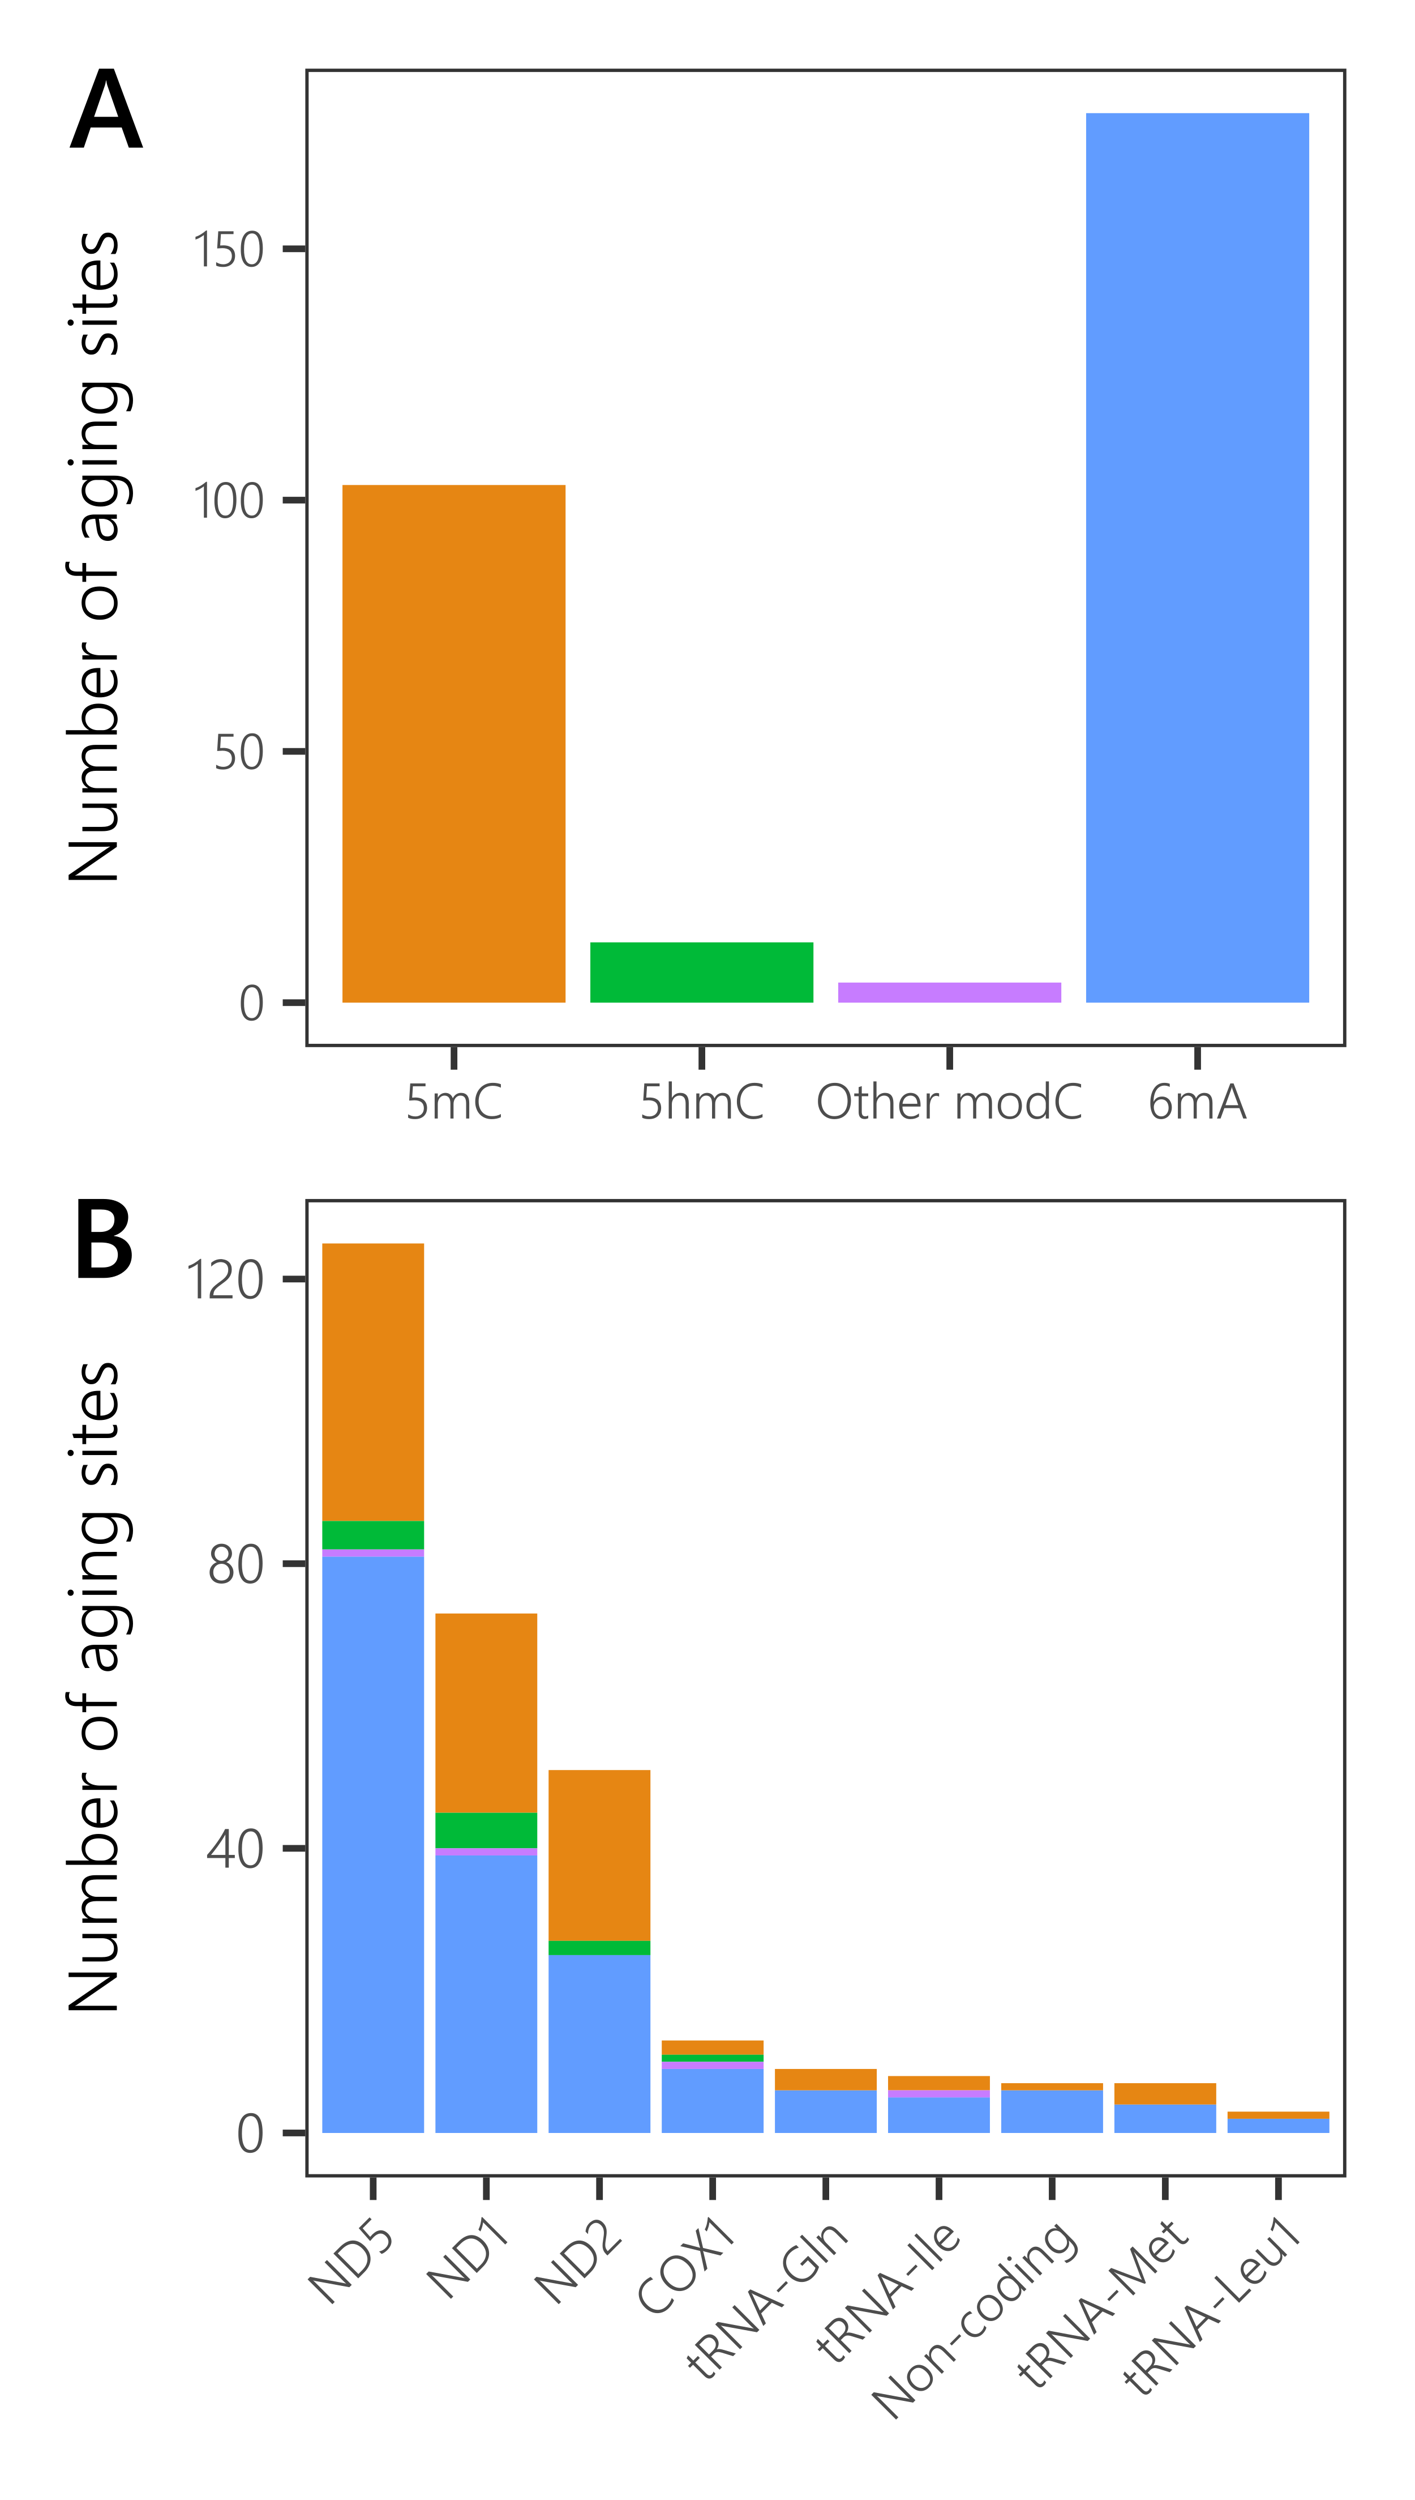 <?xml version="1.0" encoding="UTF-8"?>
<svg xmlns="http://www.w3.org/2000/svg" xmlns:xlink="http://www.w3.org/1999/xlink" width="226pt" height="399pt" viewBox="0 0 226 399" version="1.1">
<defs>
<g>
<symbol overflow="visible" id="glyph0-0">
<path style="stroke:none;" d="M 0.648 0 L 0.648 -5.461 L 4.516 -5.461 L 4.516 0 Z M 1.227 -0.578 L 3.938 -0.578 L 3.938 -4.883 L 1.227 -4.883 Z M 1.227 -0.578 "/>
</symbol>
<symbol overflow="visible" id="glyph0-1">
<path style="stroke:none;" d="M 2.055 0.094 C 1.785 0.094 1.547 0.035 1.336 -0.086 C 1.125 -0.203 0.945 -0.379 0.797 -0.613 C 0.648 -0.844 0.535 -1.133 0.461 -1.484 C 0.383 -1.828 0.344 -2.23 0.348 -2.684 C 0.344 -3.676 0.5 -4.426 0.816 -4.934 C 1.129 -5.441 1.582 -5.695 2.176 -5.695 C 3.297 -5.695 3.859 -4.738 3.863 -2.824 C 3.859 -2.348 3.82 -1.93 3.742 -1.57 C 3.66 -1.207 3.543 -0.902 3.387 -0.656 C 3.23 -0.406 3.039 -0.219 2.82 -0.094 C 2.594 0.031 2.34 0.094 2.055 0.094 Z M 2.145 -5.258 C 1.727 -5.254 1.406 -5.043 1.191 -4.625 C 0.969 -4.199 0.859 -3.566 0.863 -2.723 C 0.859 -1.938 0.965 -1.344 1.176 -0.941 C 1.383 -0.535 1.695 -0.332 2.109 -0.336 C 2.309 -0.332 2.484 -0.387 2.641 -0.492 C 2.793 -0.598 2.922 -0.75 3.031 -0.957 C 3.133 -1.16 3.211 -1.414 3.266 -1.719 C 3.316 -2.016 3.344 -2.363 3.348 -2.762 C 3.344 -4.422 2.945 -5.254 2.145 -5.258 Z M 2.145 -5.258 "/>
</symbol>
<symbol overflow="visible" id="glyph0-2">
<path style="stroke:none;" d="M 0.625 -0.672 C 0.996 -0.445 1.367 -0.332 1.742 -0.336 C 1.953 -0.332 2.148 -0.363 2.32 -0.43 C 2.492 -0.488 2.637 -0.578 2.758 -0.695 C 2.879 -0.809 2.973 -0.945 3.039 -1.109 C 3.102 -1.266 3.133 -1.445 3.137 -1.645 C 3.133 -2.055 3.008 -2.367 2.758 -2.586 C 2.504 -2.797 2.133 -2.906 1.641 -2.91 C 1.441 -2.906 1.156 -2.891 0.789 -2.863 L 0.961 -5.602 L 3.402 -5.602 L 3.402 -5.148 L 1.387 -5.148 L 1.27 -3.332 C 1.492 -3.344 1.672 -3.352 1.809 -3.355 C 2.102 -3.352 2.363 -3.312 2.594 -3.238 C 2.82 -3.16 3.012 -3.051 3.172 -2.91 C 3.324 -2.766 3.445 -2.59 3.527 -2.387 C 3.605 -2.176 3.645 -1.945 3.648 -1.688 C 3.645 -1.422 3.602 -1.18 3.52 -0.961 C 3.43 -0.742 3.305 -0.555 3.145 -0.398 C 2.977 -0.242 2.773 -0.121 2.539 -0.035 C 2.297 0.051 2.027 0.094 1.723 0.094 C 1.262 0.094 0.895 0.023 0.625 -0.125 Z M 0.625 -0.672 "/>
</symbol>
<symbol overflow="visible" id="glyph0-3">
<path style="stroke:none;" d="M 1.664 0 L 1.664 -5.008 C 1.57 -4.926 1.465 -4.852 1.355 -4.781 C 1.238 -4.707 1.125 -4.637 1.008 -4.574 C 0.891 -4.508 0.77 -4.449 0.652 -4.402 C 0.531 -4.348 0.422 -4.309 0.324 -4.277 L 0.324 -4.719 C 0.629 -4.812 0.922 -4.949 1.203 -5.125 C 1.48 -5.297 1.754 -5.496 2.02 -5.727 L 2.164 -5.727 L 2.164 0 Z M 1.664 0 "/>
</symbol>
<symbol overflow="visible" id="glyph0-4">
<path style="stroke:none;" d="M 5.672 0 L 5.672 -2.352 C 5.672 -2.586 5.652 -2.789 5.617 -2.957 C 5.578 -3.121 5.52 -3.258 5.445 -3.363 C 5.367 -3.465 5.27 -3.539 5.152 -3.59 C 5.031 -3.633 4.891 -3.656 4.73 -3.66 C 4.582 -3.656 4.445 -3.621 4.316 -3.555 C 4.184 -3.484 4.07 -3.391 3.973 -3.27 C 3.875 -3.148 3.797 -3.004 3.742 -2.844 C 3.684 -2.676 3.656 -2.5 3.66 -2.312 L 3.66 0 L 3.16 0 L 3.16 -2.402 C 3.156 -3.238 2.836 -3.656 2.195 -3.66 C 2.043 -3.656 1.906 -3.621 1.781 -3.559 C 1.652 -3.488 1.539 -3.398 1.445 -3.281 C 1.348 -3.16 1.273 -3.016 1.223 -2.848 C 1.168 -2.68 1.141 -2.492 1.145 -2.293 L 1.145 0 L 0.645 0 L 0.645 -4 L 1.145 -4 L 1.145 -3.352 L 1.16 -3.352 C 1.441 -3.844 1.852 -4.09 2.391 -4.094 C 2.531 -4.09 2.664 -4.066 2.789 -4.027 C 2.914 -3.98 3.023 -3.922 3.125 -3.848 C 3.219 -3.77 3.305 -3.68 3.379 -3.574 C 3.449 -3.465 3.504 -3.348 3.543 -3.223 C 3.68 -3.504 3.863 -3.719 4.09 -3.871 C 4.316 -4.016 4.57 -4.09 4.855 -4.094 C 5.73 -4.09 6.168 -3.547 6.172 -2.469 L 6.172 0 Z M 5.672 0 "/>
</symbol>
<symbol overflow="visible" id="glyph0-5">
<path style="stroke:none;" d="M 4.492 -0.207 C 4.059 -0.004 3.566 0.094 3.012 0.098 C 2.613 0.094 2.254 0.027 1.934 -0.109 C 1.609 -0.246 1.332 -0.441 1.105 -0.691 C 0.875 -0.938 0.699 -1.23 0.578 -1.574 C 0.453 -1.914 0.391 -2.285 0.395 -2.691 C 0.391 -3.113 0.457 -3.508 0.59 -3.875 C 0.719 -4.238 0.906 -4.559 1.156 -4.828 C 1.398 -5.098 1.695 -5.309 2.043 -5.465 C 2.391 -5.617 2.781 -5.695 3.215 -5.695 C 3.688 -5.695 4.113 -5.621 4.492 -5.477 L 4.492 -4.922 C 4.09 -5.121 3.66 -5.219 3.207 -5.223 C 2.84 -5.219 2.52 -5.156 2.242 -5.035 C 1.957 -4.906 1.719 -4.734 1.531 -4.512 C 1.336 -4.289 1.191 -4.023 1.09 -3.723 C 0.988 -3.418 0.938 -3.09 0.938 -2.73 C 0.938 -2.406 0.98 -2.102 1.074 -1.816 C 1.16 -1.531 1.297 -1.281 1.477 -1.07 C 1.656 -0.855 1.879 -0.688 2.145 -0.562 C 2.41 -0.438 2.719 -0.375 3.07 -0.375 C 3.609 -0.375 4.082 -0.488 4.492 -0.715 Z M 4.492 -0.207 "/>
</symbol>
<symbol overflow="visible" id="glyph0-6">
<path style="stroke:none;" d="M 3.344 0 L 3.344 -2.352 C 3.34 -2.797 3.258 -3.129 3.102 -3.34 C 2.938 -3.551 2.688 -3.656 2.348 -3.66 C 2.184 -3.656 2.031 -3.625 1.887 -3.562 C 1.738 -3.496 1.609 -3.402 1.504 -3.281 C 1.391 -3.156 1.305 -3.004 1.242 -2.832 C 1.176 -2.652 1.141 -2.457 1.145 -2.238 L 1.145 0 L 0.645 0 L 0.645 -5.922 L 1.145 -5.922 L 1.145 -3.309 L 1.16 -3.309 C 1.473 -3.828 1.918 -4.09 2.504 -4.094 C 2.945 -4.09 3.281 -3.953 3.508 -3.684 C 3.73 -3.406 3.844 -3.004 3.844 -2.473 L 3.844 0 Z M 3.344 0 "/>
</symbol>
<symbol overflow="visible" id="glyph0-7">
<path style="stroke:none;" d="M 3.008 0.098 C 2.602 0.094 2.238 0.023 1.918 -0.121 C 1.59 -0.266 1.316 -0.469 1.094 -0.727 C 0.867 -0.98 0.695 -1.277 0.574 -1.625 C 0.453 -1.969 0.391 -2.34 0.395 -2.738 C 0.391 -3.172 0.453 -3.574 0.574 -3.938 C 0.695 -4.301 0.871 -4.609 1.105 -4.871 C 1.336 -5.129 1.621 -5.332 1.957 -5.477 C 2.293 -5.621 2.676 -5.695 3.105 -5.695 C 3.5 -5.695 3.855 -5.621 4.172 -5.48 C 4.484 -5.336 4.75 -5.141 4.977 -4.891 C 5.195 -4.637 5.367 -4.34 5.484 -4 C 5.602 -3.652 5.66 -3.277 5.664 -2.879 C 5.66 -2.449 5.602 -2.055 5.488 -1.695 C 5.371 -1.328 5.199 -1.016 4.977 -0.754 C 4.75 -0.484 4.473 -0.277 4.145 -0.129 C 3.812 0.02 3.434 0.094 3.008 0.098 Z M 3.051 -5.223 C 2.711 -5.219 2.41 -5.156 2.148 -5.027 C 1.887 -4.898 1.668 -4.723 1.488 -4.504 C 1.309 -4.281 1.172 -4.023 1.078 -3.73 C 0.984 -3.434 0.938 -3.121 0.938 -2.789 C 0.934 -2.469 0.973 -2.164 1.059 -1.875 C 1.141 -1.586 1.27 -1.328 1.441 -1.105 C 1.613 -0.883 1.828 -0.707 2.09 -0.574 C 2.348 -0.441 2.652 -0.375 3.004 -0.375 C 3.352 -0.375 3.656 -0.434 3.922 -0.555 C 4.184 -0.676 4.406 -0.844 4.586 -1.059 C 4.762 -1.273 4.895 -1.531 4.984 -1.828 C 5.074 -2.125 5.121 -2.449 5.121 -2.801 C 5.121 -3.129 5.078 -3.438 5 -3.734 C 4.918 -4.023 4.797 -4.281 4.629 -4.504 C 4.461 -4.723 4.246 -4.898 3.988 -5.027 C 3.727 -5.156 3.414 -5.219 3.051 -5.223 Z M 3.051 -5.223 "/>
</symbol>
<symbol overflow="visible" id="glyph0-8">
<path style="stroke:none;" d="M 2.363 -0.047 C 2.188 0.039 2 0.082 1.801 0.082 C 1.152 0.082 0.832 -0.289 0.832 -1.035 L 0.832 -3.562 L 0.129 -3.562 L 0.129 -4 L 0.832 -4 L 0.832 -5.008 L 1.332 -5.172 L 1.332 -4 L 2.363 -4 L 2.363 -3.562 L 1.332 -3.562 L 1.332 -1.113 C 1.328 -0.84 1.375 -0.645 1.465 -0.527 C 1.551 -0.406 1.699 -0.344 1.914 -0.348 C 2.066 -0.344 2.215 -0.391 2.363 -0.488 Z M 2.363 -0.047 "/>
</symbol>
<symbol overflow="visible" id="glyph0-9">
<path style="stroke:none;" d="M 0.883 -1.91 C 0.883 -1.664 0.914 -1.441 0.98 -1.25 C 1.039 -1.051 1.129 -0.887 1.25 -0.754 C 1.363 -0.617 1.508 -0.512 1.676 -0.441 C 1.844 -0.367 2.031 -0.332 2.246 -0.336 C 2.691 -0.332 3.117 -0.492 3.523 -0.809 L 3.523 -0.316 C 3.137 -0.043 2.676 0.094 2.133 0.094 C 1.863 0.094 1.617 0.047 1.402 -0.047 C 1.18 -0.141 0.996 -0.273 0.844 -0.453 C 0.688 -0.629 0.566 -0.852 0.488 -1.113 C 0.402 -1.371 0.363 -1.668 0.363 -2.004 C 0.363 -2.301 0.406 -2.578 0.5 -2.836 C 0.586 -3.09 0.715 -3.309 0.879 -3.496 C 1.039 -3.68 1.23 -3.824 1.453 -3.934 C 1.672 -4.035 1.914 -4.09 2.18 -4.094 C 2.438 -4.09 2.664 -4.043 2.863 -3.957 C 3.059 -3.863 3.223 -3.738 3.359 -3.574 C 3.492 -3.406 3.598 -3.203 3.668 -2.965 C 3.738 -2.723 3.773 -2.453 3.773 -2.16 L 3.773 -1.91 Z M 3.258 -2.348 C 3.25 -2.762 3.148 -3.086 2.961 -3.316 C 2.766 -3.543 2.504 -3.656 2.168 -3.66 C 1.996 -3.656 1.836 -3.625 1.695 -3.57 C 1.547 -3.508 1.422 -3.422 1.316 -3.309 C 1.203 -3.195 1.113 -3.059 1.043 -2.895 C 0.973 -2.73 0.922 -2.547 0.895 -2.348 Z M 3.258 -2.348 "/>
</symbol>
<symbol overflow="visible" id="glyph0-10">
<path style="stroke:none;" d="M 2.629 -3.488 C 2.508 -3.57 2.355 -3.613 2.176 -3.617 C 2.039 -3.613 1.922 -3.59 1.824 -3.539 C 1.719 -3.488 1.629 -3.418 1.555 -3.336 C 1.477 -3.246 1.414 -3.148 1.359 -3.035 C 1.305 -2.922 1.262 -2.805 1.23 -2.684 C 1.199 -2.559 1.176 -2.434 1.16 -2.312 C 1.145 -2.184 1.137 -2.066 1.141 -1.957 L 1.141 0 L 0.645 0 L 0.645 -4 L 1.141 -4 L 1.141 -3.145 L 1.156 -3.145 C 1.199 -3.289 1.258 -3.418 1.332 -3.535 C 1.402 -3.648 1.488 -3.746 1.582 -3.828 C 1.676 -3.906 1.777 -3.969 1.887 -4.012 C 1.996 -4.051 2.113 -4.07 2.238 -4.074 C 2.316 -4.07 2.387 -4.066 2.453 -4.059 C 2.516 -4.047 2.574 -4.031 2.629 -4.012 Z M 2.629 -3.488 "/>
</symbol>
<symbol overflow="visible" id="glyph0-11">
<path style="stroke:none;" d=""/>
</symbol>
<symbol overflow="visible" id="glyph0-12">
<path style="stroke:none;" d="M 2.281 0.094 C 1.98 0.094 1.715 0.047 1.48 -0.055 C 1.242 -0.148 1.043 -0.289 0.879 -0.473 C 0.711 -0.652 0.582 -0.871 0.496 -1.125 C 0.406 -1.375 0.363 -1.652 0.363 -1.965 C 0.363 -2.293 0.41 -2.594 0.504 -2.859 C 0.598 -3.121 0.73 -3.344 0.902 -3.527 C 1.074 -3.711 1.281 -3.852 1.531 -3.949 C 1.773 -4.043 2.047 -4.09 2.352 -4.094 C 2.637 -4.09 2.898 -4.043 3.133 -3.949 C 3.363 -3.855 3.559 -3.719 3.723 -3.539 C 3.879 -3.359 4.004 -3.141 4.094 -2.883 C 4.176 -2.625 4.219 -2.332 4.223 -2.004 C 4.219 -1.691 4.172 -1.406 4.086 -1.148 C 3.992 -0.891 3.867 -0.668 3.703 -0.488 C 3.535 -0.301 3.332 -0.16 3.094 -0.059 C 2.852 0.043 2.578 0.094 2.281 0.094 Z M 2.32 -3.66 C 2.102 -3.656 1.902 -3.617 1.727 -3.547 C 1.547 -3.469 1.395 -3.359 1.27 -3.215 C 1.141 -3.07 1.043 -2.895 0.98 -2.684 C 0.91 -2.473 0.879 -2.234 0.879 -1.973 C 0.879 -1.719 0.91 -1.492 0.98 -1.297 C 1.043 -1.094 1.141 -0.922 1.266 -0.781 C 1.391 -0.633 1.539 -0.523 1.719 -0.449 C 1.891 -0.371 2.09 -0.332 2.312 -0.336 C 2.535 -0.332 2.734 -0.371 2.906 -0.445 C 3.078 -0.52 3.223 -0.625 3.344 -0.77 C 3.461 -0.91 3.551 -1.086 3.613 -1.293 C 3.672 -1.496 3.703 -1.73 3.707 -1.996 C 3.703 -2.531 3.582 -2.941 3.348 -3.23 C 3.105 -3.512 2.766 -3.656 2.32 -3.66 Z M 2.32 -3.66 "/>
</symbol>
<symbol overflow="visible" id="glyph0-13">
<path style="stroke:none;" d="M 3.449 0 L 3.449 -0.703 L 3.434 -0.703 C 3.301 -0.449 3.109 -0.25 2.863 -0.113 C 2.617 0.027 2.34 0.094 2.027 0.094 C 1.777 0.094 1.547 0.051 1.344 -0.043 C 1.137 -0.133 0.965 -0.27 0.82 -0.445 C 0.672 -0.617 0.559 -0.828 0.48 -1.078 C 0.402 -1.324 0.363 -1.602 0.363 -1.918 C 0.363 -2.238 0.406 -2.535 0.492 -2.801 C 0.578 -3.066 0.699 -3.293 0.863 -3.488 C 1.02 -3.676 1.215 -3.824 1.441 -3.934 C 1.668 -4.035 1.918 -4.09 2.195 -4.094 C 2.77 -4.09 3.184 -3.859 3.434 -3.402 L 3.449 -3.402 L 3.449 -5.922 L 3.949 -5.922 L 3.949 0 Z M 3.449 -2.414 C 3.445 -2.586 3.414 -2.746 3.359 -2.902 C 3.297 -3.051 3.215 -3.184 3.109 -3.297 C 3 -3.406 2.871 -3.496 2.723 -3.562 C 2.57 -3.625 2.406 -3.656 2.23 -3.66 C 2.031 -3.656 1.848 -3.617 1.684 -3.543 C 1.512 -3.461 1.371 -3.348 1.254 -3.203 C 1.137 -3.055 1.043 -2.875 0.977 -2.668 C 0.91 -2.453 0.879 -2.215 0.879 -1.949 C 0.879 -1.695 0.906 -1.469 0.969 -1.27 C 1.023 -1.066 1.109 -0.898 1.223 -0.762 C 1.332 -0.621 1.465 -0.516 1.621 -0.445 C 1.773 -0.371 1.945 -0.332 2.133 -0.336 C 2.336 -0.332 2.516 -0.371 2.68 -0.445 C 2.84 -0.516 2.98 -0.613 3.094 -0.746 C 3.207 -0.871 3.293 -1.023 3.355 -1.195 C 3.414 -1.367 3.445 -1.551 3.449 -1.746 Z M 3.449 -2.414 "/>
</symbol>
<symbol overflow="visible" id="glyph0-14">
<path style="stroke:none;" d="M 3.891 -1.777 C 3.891 -1.5 3.848 -1.25 3.762 -1.023 C 3.676 -0.793 3.555 -0.594 3.406 -0.43 C 3.25 -0.262 3.07 -0.133 2.863 -0.043 C 2.652 0.051 2.422 0.094 2.176 0.098 C 1.902 0.094 1.66 0.039 1.449 -0.07 C 1.234 -0.184 1.055 -0.348 0.91 -0.57 C 0.762 -0.785 0.652 -1.055 0.574 -1.375 C 0.496 -1.691 0.457 -2.055 0.457 -2.461 C 0.457 -2.945 0.508 -3.387 0.609 -3.789 C 0.711 -4.184 0.859 -4.523 1.055 -4.809 C 1.246 -5.09 1.477 -5.309 1.754 -5.465 C 2.027 -5.617 2.34 -5.695 2.688 -5.695 C 3.031 -5.695 3.32 -5.645 3.559 -5.547 L 3.559 -5.051 C 3.281 -5.188 2.992 -5.254 2.691 -5.258 C 2.426 -5.254 2.188 -5.191 1.977 -5.07 C 1.762 -4.945 1.582 -4.773 1.438 -4.547 C 1.285 -4.32 1.172 -4.047 1.094 -3.73 C 1.012 -3.414 0.973 -3.066 0.973 -2.684 L 0.988 -2.684 C 1.254 -3.23 1.699 -3.504 2.328 -3.504 C 2.562 -3.504 2.777 -3.461 2.969 -3.375 C 3.16 -3.289 3.324 -3.168 3.461 -3.016 C 3.598 -2.859 3.703 -2.676 3.777 -2.469 C 3.852 -2.254 3.891 -2.023 3.891 -1.777 Z M 3.375 -1.699 C 3.375 -1.902 3.348 -2.09 3.293 -2.262 C 3.238 -2.43 3.16 -2.57 3.066 -2.691 C 2.965 -2.809 2.844 -2.902 2.703 -2.969 C 2.555 -3.031 2.395 -3.062 2.215 -3.066 C 2.043 -3.062 1.883 -3.031 1.734 -2.965 C 1.586 -2.895 1.457 -2.801 1.355 -2.691 C 1.246 -2.574 1.164 -2.445 1.105 -2.297 C 1.043 -2.148 1.012 -1.992 1.016 -1.832 C 1.012 -1.625 1.043 -1.434 1.102 -1.254 C 1.156 -1.074 1.234 -0.914 1.344 -0.781 C 1.445 -0.641 1.57 -0.535 1.719 -0.457 C 1.859 -0.379 2.023 -0.34 2.203 -0.34 C 2.375 -0.34 2.531 -0.371 2.676 -0.441 C 2.816 -0.504 2.938 -0.598 3.043 -0.723 C 3.145 -0.84 3.227 -0.984 3.285 -1.152 C 3.344 -1.316 3.375 -1.5 3.375 -1.699 Z M 3.375 -1.699 "/>
</symbol>
<symbol overflow="visible" id="glyph0-15">
<path style="stroke:none;" d="M 4.355 0 L 3.738 -1.656 L 1.336 -1.656 L 0.734 0 L 0.156 0 L 2.289 -5.602 L 2.812 -5.602 L 4.934 0 Z M 2.648 -4.621 C 2.629 -4.668 2.609 -4.727 2.59 -4.793 C 2.57 -4.855 2.555 -4.93 2.543 -5.016 L 2.527 -5.016 C 2.508 -4.93 2.492 -4.855 2.473 -4.793 C 2.453 -4.727 2.434 -4.668 2.418 -4.621 L 1.512 -2.129 L 3.562 -2.129 Z M 2.648 -4.621 "/>
</symbol>
<symbol overflow="visible" id="glyph1-0">
<path style="stroke:none;" d="M 0 -0.891 L -7.508 -0.891 L -7.508 -6.211 L 0 -6.211 Z M -0.793 -1.688 L -0.793 -5.414 L -6.715 -5.414 L -6.715 -1.688 Z M -0.793 -1.688 "/>
</symbol>
<symbol overflow="visible" id="glyph1-1">
<path style="stroke:none;" d="M 0 -6.273 L -6.184 -2 C -6.258 -1.941 -6.34 -1.891 -6.422 -1.84 C -6.504 -1.785 -6.582 -1.742 -6.664 -1.715 L -6.664 -1.688 C -6.598 -1.695 -6.512 -1.699 -6.398 -1.707 C -6.281 -1.707 -6.137 -1.711 -5.969 -1.715 L 0 -1.715 L 0 -1 L -7.703 -1 L -7.703 -1.789 L -1.594 -5.992 C -1.496 -6.055 -1.406 -6.113 -1.324 -6.168 C -1.238 -6.219 -1.16 -6.266 -1.09 -6.312 L -1.09 -6.336 C -1.207 -6.32 -1.336 -6.312 -1.484 -6.305 C -1.629 -6.297 -1.793 -6.293 -1.977 -6.297 L -7.703 -6.297 L -7.703 -7.016 L 0 -7.016 Z M 0 -6.273 "/>
</symbol>
<symbol overflow="visible" id="glyph1-2">
<path style="stroke:none;" d="M 0 -4.484 L -0.934 -4.484 L -0.934 -4.465 C -0.223 -4.09 0.129 -3.508 0.129 -2.727 C 0.129 -1.418 -0.668 -0.766 -2.266 -0.77 L -5.5 -0.77 L -5.5 -1.457 L -2.395 -1.457 C -1.734 -1.453 -1.246 -1.57 -0.934 -1.809 C -0.613 -2.039 -0.457 -2.398 -0.461 -2.883 C -0.457 -3.117 -0.504 -3.332 -0.598 -3.531 C -0.688 -3.723 -0.816 -3.891 -0.984 -4.035 C -1.148 -4.176 -1.348 -4.285 -1.582 -4.367 C -1.816 -4.441 -2.074 -4.48 -2.359 -4.484 L -5.5 -4.484 L -5.5 -5.172 L 0 -5.172 Z M 0 -4.484 "/>
</symbol>
<symbol overflow="visible" id="glyph1-3">
<path style="stroke:none;" d="M 0 -7.797 L -3.234 -7.797 C -3.562 -7.793 -3.84 -7.77 -4.066 -7.723 C -4.293 -7.672 -4.477 -7.594 -4.625 -7.488 C -4.766 -7.383 -4.871 -7.246 -4.934 -7.086 C -4.996 -6.922 -5.027 -6.73 -5.031 -6.504 C -5.027 -6.301 -4.98 -6.109 -4.891 -5.934 C -4.793 -5.754 -4.664 -5.598 -4.5 -5.465 C -4.332 -5.328 -4.133 -5.223 -3.91 -5.148 C -3.68 -5.066 -3.438 -5.027 -3.18 -5.031 L 0 -5.031 L 0 -4.344 L -3.305 -4.344 C -4.453 -4.34 -5.027 -3.898 -5.031 -3.02 C -5.027 -2.809 -4.98 -2.621 -4.895 -2.449 C -4.801 -2.273 -4.676 -2.117 -4.512 -1.988 C -4.348 -1.855 -4.148 -1.754 -3.918 -1.684 C -3.684 -1.605 -3.43 -1.57 -3.152 -1.574 L 0 -1.574 L 0 -0.887 L -5.5 -0.887 L -5.5 -1.574 L -4.609 -1.574 L -4.609 -1.594 C -5.285 -1.98 -5.625 -2.543 -5.629 -3.289 C -5.625 -3.477 -5.594 -3.66 -5.539 -3.836 C -5.477 -4.004 -5.395 -4.156 -5.293 -4.297 C -5.184 -4.43 -5.059 -4.547 -4.914 -4.648 C -4.766 -4.742 -4.605 -4.816 -4.43 -4.871 C -4.82 -5.059 -5.117 -5.312 -5.32 -5.625 C -5.523 -5.934 -5.625 -6.281 -5.629 -6.676 C -5.625 -7.879 -4.879 -8.484 -3.395 -8.484 L 0 -8.484 Z M 0 -7.797 "/>
</symbol>
<symbol overflow="visible" id="glyph1-4">
<path style="stroke:none;" d="M -0.887 -1.574 L 0 -1.574 L 0 -0.887 L -8.141 -0.887 L -8.141 -1.574 L -4.445 -1.574 L -4.445 -1.594 C -4.828 -1.797 -5.121 -2.07 -5.324 -2.414 C -5.523 -2.754 -5.625 -3.137 -5.629 -3.57 C -5.625 -3.918 -5.562 -4.234 -5.438 -4.512 C -5.309 -4.789 -5.125 -5.023 -4.891 -5.215 C -4.652 -5.406 -4.367 -5.551 -4.039 -5.656 C -3.703 -5.758 -3.332 -5.812 -2.926 -5.812 C -2.469 -5.812 -2.055 -5.754 -1.684 -5.637 C -1.305 -5.52 -0.984 -5.352 -0.719 -5.137 C -0.449 -4.922 -0.242 -4.66 -0.094 -4.355 C 0.055 -4.047 0.129 -3.707 0.129 -3.328 C 0.129 -2.551 -0.207 -1.973 -0.887 -1.594 Z M -2.289 -1.574 C -2.035 -1.57 -1.801 -1.613 -1.582 -1.699 C -1.359 -1.785 -1.164 -1.902 -1 -2.051 C -0.832 -2.199 -0.699 -2.379 -0.605 -2.598 C -0.504 -2.809 -0.457 -3.047 -0.461 -3.305 C -0.457 -3.578 -0.516 -3.824 -0.637 -4.051 C -0.75 -4.27 -0.914 -4.461 -1.133 -4.617 C -1.344 -4.773 -1.605 -4.891 -1.91 -4.977 C -2.215 -5.055 -2.555 -5.098 -2.934 -5.102 C -3.25 -5.098 -3.539 -5.059 -3.805 -4.984 C -4.062 -4.902 -4.285 -4.789 -4.469 -4.648 C -4.648 -4.5 -4.789 -4.324 -4.887 -4.121 C -4.98 -3.91 -5.027 -3.684 -5.031 -3.434 C -5.027 -3.145 -4.973 -2.887 -4.871 -2.66 C -4.762 -2.43 -4.621 -2.234 -4.441 -2.074 C -4.258 -1.91 -4.043 -1.785 -3.801 -1.703 C -3.555 -1.613 -3.293 -1.57 -3.02 -1.574 Z M -2.289 -1.574 "/>
</symbol>
<symbol overflow="visible" id="glyph1-5">
<path style="stroke:none;" d="M -2.625 -1.215 C -2.289 -1.215 -1.984 -1.262 -1.719 -1.348 C -1.445 -1.434 -1.219 -1.555 -1.035 -1.719 C -0.848 -1.875 -0.707 -2.07 -0.609 -2.305 C -0.508 -2.531 -0.457 -2.793 -0.461 -3.09 C -0.457 -3.703 -0.676 -4.289 -1.113 -4.844 L -0.434 -4.844 C -0.059 -4.316 0.129 -3.68 0.129 -2.934 C 0.129 -2.562 0.066 -2.227 -0.062 -1.926 C -0.191 -1.625 -0.379 -1.371 -0.625 -1.16 C -0.867 -0.949 -1.168 -0.785 -1.527 -0.672 C -1.883 -0.555 -2.293 -0.496 -2.754 -0.5 C -3.168 -0.496 -3.547 -0.559 -3.898 -0.688 C -4.246 -0.809 -4.551 -0.984 -4.809 -1.207 C -5.062 -1.43 -5.262 -1.691 -5.41 -1.996 C -5.551 -2.297 -5.625 -2.629 -5.629 -2.996 C -5.625 -3.348 -5.562 -3.66 -5.441 -3.934 C -5.316 -4.203 -5.141 -4.434 -4.914 -4.621 C -4.684 -4.805 -4.402 -4.945 -4.074 -5.043 C -3.742 -5.137 -3.375 -5.184 -2.969 -5.188 L -2.625 -5.188 Z M -3.227 -4.48 C -3.797 -4.469 -4.242 -4.332 -4.559 -4.07 C -4.871 -3.809 -5.027 -3.445 -5.031 -2.98 C -5.027 -2.746 -4.984 -2.531 -4.906 -2.332 C -4.82 -2.133 -4.703 -1.957 -4.551 -1.809 C -4.395 -1.656 -4.207 -1.531 -3.984 -1.438 C -3.758 -1.336 -3.504 -1.27 -3.227 -1.23 Z M -3.227 -4.48 "/>
</symbol>
<symbol overflow="visible" id="glyph1-6">
<path style="stroke:none;" d="M -4.797 -3.613 C -4.91 -3.453 -4.969 -3.246 -4.973 -2.992 C -4.969 -2.809 -4.934 -2.648 -4.867 -2.508 C -4.797 -2.367 -4.703 -2.242 -4.586 -2.141 C -4.465 -2.031 -4.328 -1.941 -4.176 -1.871 C -4.016 -1.793 -3.852 -1.734 -3.688 -1.695 C -3.516 -1.648 -3.348 -1.617 -3.18 -1.598 C -3.004 -1.578 -2.84 -1.57 -2.691 -1.57 L 0 -1.57 L 0 -0.887 L -5.5 -0.887 L -5.5 -1.57 L -4.324 -1.57 L -4.324 -1.59 C -4.523 -1.652 -4.703 -1.734 -4.863 -1.832 C -5.02 -1.93 -5.152 -2.043 -5.266 -2.172 C -5.371 -2.301 -5.453 -2.441 -5.516 -2.594 C -5.57 -2.746 -5.602 -2.906 -5.602 -3.078 C -5.602 -3.188 -5.594 -3.289 -5.578 -3.375 C -5.562 -3.461 -5.539 -3.539 -5.516 -3.613 Z M -4.797 -3.613 "/>
</symbol>
<symbol overflow="visible" id="glyph1-7">
<path style="stroke:none;" d=""/>
</symbol>
<symbol overflow="visible" id="glyph1-8">
<path style="stroke:none;" d="M 0.129 -3.137 C 0.129 -2.723 0.062 -2.355 -0.074 -2.035 C -0.207 -1.707 -0.398 -1.434 -0.652 -1.207 C -0.898 -0.977 -1.199 -0.801 -1.547 -0.68 C -1.891 -0.559 -2.273 -0.496 -2.703 -0.5 C -3.156 -0.496 -3.566 -0.562 -3.93 -0.691 C -4.289 -0.82 -4.598 -1.004 -4.852 -1.242 C -5.102 -1.48 -5.293 -1.766 -5.43 -2.105 C -5.559 -2.438 -5.625 -2.816 -5.629 -3.234 C -5.625 -3.629 -5.559 -3.984 -5.434 -4.305 C -5.301 -4.621 -5.113 -4.891 -4.867 -5.117 C -4.617 -5.336 -4.316 -5.508 -3.965 -5.629 C -3.609 -5.742 -3.207 -5.801 -2.754 -5.805 C -2.324 -5.801 -1.93 -5.738 -1.578 -5.621 C -1.223 -5.496 -0.922 -5.32 -0.668 -5.094 C -0.414 -4.859 -0.215 -4.582 -0.078 -4.254 C 0.062 -3.922 0.129 -3.547 0.129 -3.137 Z M -5.031 -3.191 C -5.027 -2.887 -4.977 -2.613 -4.875 -2.371 C -4.773 -2.125 -4.621 -1.918 -4.422 -1.746 C -4.223 -1.574 -3.98 -1.441 -3.691 -1.348 C -3.402 -1.254 -3.074 -1.207 -2.711 -1.207 C -2.363 -1.207 -2.055 -1.254 -1.781 -1.348 C -1.508 -1.441 -1.27 -1.57 -1.074 -1.742 C -0.871 -1.91 -0.719 -2.117 -0.617 -2.363 C -0.508 -2.602 -0.457 -2.875 -0.461 -3.18 C -0.457 -3.484 -0.508 -3.758 -0.613 -3.996 C -0.715 -4.23 -0.863 -4.43 -1.059 -4.598 C -1.25 -4.758 -1.488 -4.883 -1.777 -4.969 C -2.059 -5.055 -2.383 -5.098 -2.746 -5.098 C -3.484 -5.098 -4.051 -4.93 -4.441 -4.602 C -4.832 -4.27 -5.027 -3.801 -5.031 -3.191 Z M -5.031 -3.191 "/>
</symbol>
<symbol overflow="visible" id="glyph1-9">
<path style="stroke:none;" d="M -7.492 -3.449 C -7.59 -3.293 -7.641 -3.094 -7.645 -2.852 C -7.641 -2.207 -7.219 -1.887 -6.383 -1.887 L -5.5 -1.887 L -5.5 -3.254 L -4.898 -3.254 L -4.898 -1.887 L 0 -1.887 L 0 -1.199 L -4.898 -1.199 L -4.898 -0.238 L -5.5 -0.238 L -5.5 -1.199 L -6.422 -1.199 C -6.695 -1.195 -6.945 -1.23 -7.172 -1.301 C -7.395 -1.371 -7.586 -1.473 -7.746 -1.609 C -7.906 -1.746 -8.027 -1.918 -8.117 -2.125 C -8.199 -2.328 -8.242 -2.566 -8.246 -2.836 C -8.242 -3.094 -8.207 -3.297 -8.141 -3.449 Z M -7.492 -3.449 "/>
</symbol>
<symbol overflow="visible" id="glyph1-10">
<path style="stroke:none;" d="M 0 -4.055 L -0.977 -4.055 L -0.977 -4.035 C -0.621 -3.852 -0.348 -3.605 -0.16 -3.301 C 0.035 -2.988 0.129 -2.641 0.129 -2.25 C 0.129 -1.984 0.09 -1.742 0.016 -1.531 C -0.059 -1.316 -0.164 -1.137 -0.305 -0.992 C -0.441 -0.84 -0.605 -0.727 -0.801 -0.648 C -0.992 -0.566 -1.203 -0.527 -1.438 -0.527 C -1.934 -0.527 -2.332 -0.68 -2.629 -0.988 C -2.922 -1.293 -3.113 -1.758 -3.207 -2.383 L -3.449 -4.055 C -4.5 -4.055 -5.027 -3.645 -5.031 -2.824 C -5.027 -2.184 -4.793 -1.59 -4.328 -1.043 L -5.082 -1.043 C -5.16 -1.156 -5.234 -1.285 -5.301 -1.43 C -5.367 -1.574 -5.426 -1.727 -5.473 -1.891 C -5.52 -2.051 -5.555 -2.215 -5.586 -2.387 C -5.609 -2.555 -5.625 -2.723 -5.629 -2.883 C -5.625 -3.496 -5.453 -3.957 -5.113 -4.273 C -4.766 -4.582 -4.254 -4.738 -3.578 -4.742 L 0 -4.742 Z M -2.668 -2.637 C -2.629 -2.387 -2.586 -2.176 -2.535 -2.004 C -2.477 -1.828 -2.402 -1.684 -2.316 -1.57 C -2.223 -1.453 -2.109 -1.367 -1.977 -1.316 C -1.84 -1.258 -1.676 -1.23 -1.484 -1.234 C -1.332 -1.23 -1.195 -1.258 -1.074 -1.312 C -0.945 -1.363 -0.84 -1.438 -0.75 -1.539 C -0.656 -1.637 -0.582 -1.758 -0.535 -1.898 C -0.48 -2.039 -0.457 -2.199 -0.461 -2.379 C -0.457 -2.621 -0.504 -2.844 -0.602 -3.051 C -0.691 -3.25 -0.82 -3.426 -0.988 -3.578 C -1.148 -3.727 -1.344 -3.844 -1.578 -3.93 C -1.805 -4.012 -2.055 -4.055 -2.324 -4.055 L -2.867 -4.055 Z M -2.668 -2.637 "/>
</symbol>
<symbol overflow="visible" id="glyph1-11">
<path style="stroke:none;" d="M -0.426 -5.43 C 0.594 -5.426 1.348 -5.195 1.844 -4.734 C 2.332 -4.27 2.578 -3.555 2.582 -2.59 C 2.578 -1.988 2.445 -1.418 2.18 -0.879 L 1.484 -0.879 C 1.812 -1.477 1.98 -2.047 1.98 -2.59 C 1.98 -4.023 1.223 -4.738 -0.297 -4.742 L -0.957 -4.742 L -0.957 -4.723 C -0.23 -4.297 0.129 -3.652 0.129 -2.789 C 0.129 -2.445 0.066 -2.133 -0.059 -1.855 C -0.184 -1.57 -0.363 -1.328 -0.602 -1.133 C -0.836 -0.93 -1.125 -0.773 -1.465 -0.664 C -1.801 -0.551 -2.18 -0.496 -2.609 -0.5 C -3.059 -0.496 -3.473 -0.555 -3.844 -0.676 C -4.211 -0.793 -4.527 -0.961 -4.797 -1.18 C -5.059 -1.395 -5.262 -1.66 -5.41 -1.973 C -5.551 -2.281 -5.625 -2.629 -5.629 -3.02 C -5.625 -3.793 -5.309 -4.363 -4.684 -4.723 L -4.684 -4.742 L -5.5 -4.742 L -5.5 -5.43 Z M -3.34 -4.742 C -3.566 -4.738 -3.781 -4.699 -3.988 -4.617 C -4.191 -4.535 -4.371 -4.418 -4.527 -4.273 C -4.68 -4.125 -4.801 -3.953 -4.895 -3.75 C -4.98 -3.547 -5.027 -3.324 -5.031 -3.082 C -5.027 -2.793 -4.973 -2.531 -4.863 -2.305 C -4.754 -2.07 -4.594 -1.875 -4.391 -1.715 C -4.184 -1.551 -3.938 -1.426 -3.648 -1.34 C -3.355 -1.25 -3.027 -1.207 -2.664 -1.207 C -2.324 -1.207 -2.02 -1.246 -1.75 -1.332 C -1.477 -1.41 -1.246 -1.527 -1.059 -1.68 C -0.867 -1.828 -0.719 -2.012 -0.617 -2.227 C -0.508 -2.438 -0.457 -2.672 -0.461 -2.938 C -0.457 -3.207 -0.508 -3.457 -0.609 -3.68 C -0.707 -3.898 -0.84 -4.086 -1.016 -4.246 C -1.188 -4.402 -1.395 -4.523 -1.629 -4.613 C -1.863 -4.695 -2.117 -4.738 -2.391 -4.742 Z M -3.34 -4.742 "/>
</symbol>
<symbol overflow="visible" id="glyph1-12">
<path style="stroke:none;" d="M -6.891 -1.227 C -6.891 -1.09 -6.938 -0.977 -7.031 -0.879 C -7.125 -0.781 -7.242 -0.73 -7.387 -0.734 C -7.523 -0.73 -7.637 -0.781 -7.73 -0.879 C -7.816 -0.977 -7.863 -1.09 -7.867 -1.227 C -7.863 -1.289 -7.852 -1.355 -7.832 -1.418 C -7.805 -1.477 -7.773 -1.527 -7.734 -1.574 C -7.691 -1.617 -7.641 -1.652 -7.582 -1.684 C -7.52 -1.707 -7.453 -1.723 -7.387 -1.723 C -7.312 -1.723 -7.246 -1.707 -7.191 -1.684 C -7.129 -1.656 -7.078 -1.621 -7.031 -1.578 C -6.984 -1.527 -6.949 -1.477 -6.926 -1.418 C -6.902 -1.359 -6.891 -1.293 -6.891 -1.227 Z M 0 -0.887 L -5.5 -0.887 L -5.5 -1.574 L 0 -1.574 Z M 0 -0.887 "/>
</symbol>
<symbol overflow="visible" id="glyph1-13">
<path style="stroke:none;" d="M 0 -4.598 L -3.168 -4.598 C -4.406 -4.594 -5.027 -4.145 -5.031 -3.246 C -5.027 -3.004 -4.98 -2.781 -4.891 -2.578 C -4.793 -2.375 -4.66 -2.199 -4.496 -2.051 C -4.324 -1.902 -4.125 -1.785 -3.895 -1.699 C -3.664 -1.613 -3.414 -1.57 -3.148 -1.574 L 0 -1.574 L 0 -0.887 L -5.5 -0.887 L -5.5 -1.574 L -4.543 -1.574 L -4.543 -1.594 C -5.262 -2 -5.625 -2.613 -5.629 -3.438 C -5.625 -4.035 -5.43 -4.492 -5.043 -4.812 C -4.648 -5.125 -4.086 -5.285 -3.352 -5.285 L 0 -5.285 Z M 0 -4.598 "/>
</symbol>
<symbol overflow="visible" id="glyph1-14">
<path style="stroke:none;" d="M -0.988 -0.574 C -0.902 -0.676 -0.828 -0.785 -0.766 -0.91 C -0.699 -1.027 -0.645 -1.156 -0.602 -1.289 C -0.551 -1.418 -0.516 -1.547 -0.496 -1.68 C -0.469 -1.809 -0.457 -1.934 -0.461 -2.051 C -0.457 -2.867 -0.762 -3.273 -1.379 -3.277 C -1.516 -3.273 -1.637 -3.246 -1.742 -3.191 C -1.84 -3.133 -1.934 -3.051 -2.02 -2.941 C -2.102 -2.832 -2.18 -2.703 -2.254 -2.555 C -2.324 -2.406 -2.398 -2.234 -2.48 -2.047 C -2.582 -1.789 -2.688 -1.57 -2.797 -1.391 C -2.902 -1.203 -3.02 -1.055 -3.148 -0.938 C -3.273 -0.82 -3.414 -0.73 -3.566 -0.676 C -3.719 -0.613 -3.891 -0.586 -4.086 -0.59 C -4.328 -0.586 -4.547 -0.637 -4.738 -0.746 C -4.926 -0.848 -5.086 -0.992 -5.219 -1.176 C -5.348 -1.352 -5.449 -1.559 -5.523 -1.797 C -5.59 -2.027 -5.625 -2.273 -5.629 -2.535 C -5.625 -3.008 -5.535 -3.422 -5.359 -3.781 L -4.637 -3.781 C -4.895 -3.367 -5.027 -2.926 -5.031 -2.449 C -5.027 -2.277 -5.004 -2.117 -4.965 -1.977 C -4.918 -1.832 -4.859 -1.711 -4.785 -1.613 C -4.703 -1.512 -4.609 -1.438 -4.504 -1.383 C -4.391 -1.328 -4.27 -1.301 -4.141 -1.301 C -4.004 -1.301 -3.887 -1.32 -3.785 -1.363 C -3.684 -1.406 -3.59 -1.473 -3.508 -1.566 C -3.422 -1.652 -3.344 -1.77 -3.27 -1.918 C -3.191 -2.059 -3.109 -2.238 -3.031 -2.449 C -2.918 -2.715 -2.812 -2.941 -2.707 -3.137 C -2.602 -3.324 -2.484 -3.484 -2.363 -3.613 C -2.238 -3.738 -2.102 -3.832 -1.949 -3.895 C -1.797 -3.953 -1.621 -3.984 -1.422 -3.984 C -1.172 -3.984 -0.953 -3.934 -0.762 -3.832 C -0.566 -3.73 -0.402 -3.586 -0.273 -3.406 C -0.137 -3.223 -0.039 -3.012 0.027 -2.77 C 0.094 -2.523 0.129 -2.258 0.129 -1.977 C 0.129 -1.418 0.016 -0.953 -0.219 -0.574 Z M -0.988 -0.574 "/>
</symbol>
<symbol overflow="visible" id="glyph1-15">
<path style="stroke:none;" d="M -0.062 -3.25 C 0.055 -3.012 0.109 -2.754 0.113 -2.477 C 0.109 -1.586 -0.398 -1.141 -1.422 -1.145 L -4.898 -1.145 L -4.898 -0.176 L -5.5 -0.176 L -5.5 -1.145 L -6.887 -1.145 L -7.109 -1.832 L -5.5 -1.832 L -5.5 -3.25 L -4.898 -3.25 L -4.898 -1.832 L -1.531 -1.832 C -1.156 -1.828 -0.887 -1.887 -0.723 -2.012 C -0.555 -2.129 -0.473 -2.336 -0.477 -2.633 C -0.473 -2.844 -0.539 -3.051 -0.672 -3.25 Z M -0.062 -3.25 "/>
</symbol>
<symbol overflow="visible" id="glyph2-0">
<path style="stroke:none;" d="M 1.461 0 L 1.461 -12.289 L 10.16 -12.289 L 10.16 0 Z M 2.758 -1.301 L 8.859 -1.301 L 8.859 -10.984 L 2.758 -10.984 Z M 2.758 -1.301 "/>
</symbol>
<symbol overflow="visible" id="glyph2-1">
<path style="stroke:none;" d="M 11.91 0 L 9.617 0 L 8.48 -3.207 L 3.523 -3.207 L 2.434 0 L 0.148 0 L 4.867 -12.602 L 7.227 -12.602 Z M 7.93 -4.914 L 6.18 -9.941 C 6.125 -10.102 6.07 -10.363 6.012 -10.73 L 5.977 -10.73 C 5.922 -10.395 5.863 -10.133 5.801 -9.941 L 4.07 -4.914 Z M 7.93 -4.914 "/>
</symbol>
<symbol overflow="visible" id="glyph2-2">
<path style="stroke:none;" d="M 1.555 0 L 1.555 -12.602 L 5.555 -12.602 C 6.773 -12.598 7.738 -12.332 8.449 -11.801 C 9.16 -11.27 9.516 -10.574 9.52 -9.719 C 9.516 -9.004 9.312 -8.383 8.91 -7.855 C 8.504 -7.328 7.945 -6.953 7.234 -6.734 L 7.234 -6.695 C 8.098 -6.594 8.789 -6.273 9.312 -5.734 C 9.828 -5.191 10.09 -4.488 10.09 -3.621 C 10.09 -2.543 9.664 -1.668 8.812 -1 C 7.961 -0.332 6.887 0 5.598 0 Z M 3.641 -10.926 L 3.641 -7.34 L 4.992 -7.34 C 5.719 -7.336 6.285 -7.508 6.699 -7.852 C 7.109 -8.195 7.316 -8.68 7.32 -9.309 C 7.316 -10.383 6.598 -10.922 5.16 -10.926 Z M 3.641 -5.66 L 3.641 -1.672 L 5.422 -1.672 C 6.199 -1.668 6.805 -1.848 7.23 -2.211 C 7.652 -2.566 7.863 -3.062 7.867 -3.699 C 7.863 -5.004 6.957 -5.66 5.148 -5.66 Z M 3.641 -5.66 "/>
</symbol>
<symbol overflow="visible" id="glyph3-0">
<path style="stroke:none;" d="M 0.715 0 L 0.715 -6.008 L 4.969 -6.008 L 4.969 0 Z M 1.348 -0.637 L 4.332 -0.637 L 4.332 -5.371 L 1.348 -5.371 Z M 1.348 -0.637 "/>
</symbol>
<symbol overflow="visible" id="glyph3-1">
<path style="stroke:none;" d="M 2.262 0.102 C 1.965 0.098 1.699 0.035 1.469 -0.094 C 1.234 -0.227 1.039 -0.418 0.879 -0.676 C 0.715 -0.93 0.59 -1.25 0.508 -1.633 C 0.422 -2.012 0.379 -2.453 0.383 -2.953 C 0.379 -4.047 0.551 -4.871 0.898 -5.43 C 1.242 -5.984 1.742 -6.262 2.395 -6.266 C 3.629 -6.262 4.246 -5.211 4.25 -3.105 C 4.246 -2.582 4.203 -2.121 4.117 -1.727 C 4.027 -1.324 3.898 -0.988 3.727 -0.719 C 3.555 -0.445 3.344 -0.242 3.102 -0.105 C 2.852 0.031 2.574 0.098 2.262 0.102 Z M 2.359 -5.785 C 1.898 -5.781 1.547 -5.551 1.309 -5.086 C 1.066 -4.621 0.949 -3.922 0.949 -2.996 C 0.949 -2.133 1.062 -1.48 1.293 -1.039 C 1.523 -0.59 1.867 -0.367 2.32 -0.371 C 2.539 -0.367 2.734 -0.426 2.906 -0.543 C 3.078 -0.656 3.219 -0.828 3.336 -1.055 C 3.445 -1.277 3.531 -1.555 3.594 -1.891 C 3.648 -2.223 3.68 -2.605 3.684 -3.039 C 3.68 -4.867 3.238 -5.781 2.359 -5.785 Z M 2.359 -5.785 "/>
</symbol>
<symbol overflow="visible" id="glyph3-2">
<path style="stroke:none;" d="M 3.68 -6.16 L 3.68 -2.027 L 4.641 -2.027 L 4.641 -1.531 L 3.68 -1.531 L 3.68 0 L 3.133 0 L 3.133 -1.531 L 0.215 -1.531 L 0.215 -2.027 C 0.484 -2.336 0.762 -2.664 1.043 -3.02 C 1.32 -3.367 1.586 -3.727 1.844 -4.09 C 2.098 -4.449 2.332 -4.805 2.547 -5.164 C 2.762 -5.516 2.941 -5.848 3.09 -6.16 Z M 3.133 -2.027 L 3.133 -5.281 C 2.918 -4.91 2.707 -4.57 2.5 -4.254 C 2.289 -3.938 2.086 -3.645 1.891 -3.375 C 1.691 -3.102 1.504 -2.852 1.328 -2.633 C 1.148 -2.406 0.984 -2.207 0.84 -2.027 Z M 3.133 -2.027 "/>
</symbol>
<symbol overflow="visible" id="glyph3-3">
<path style="stroke:none;" d="M 0.422 -1.719 C 0.422 -1.879 0.445 -2.043 0.492 -2.207 C 0.539 -2.367 0.609 -2.52 0.711 -2.66 C 0.805 -2.801 0.926 -2.93 1.074 -3.047 C 1.215 -3.16 1.383 -3.25 1.57 -3.32 C 1.289 -3.461 1.066 -3.652 0.902 -3.895 C 0.738 -4.133 0.656 -4.398 0.656 -4.691 C 0.656 -4.914 0.695 -5.125 0.781 -5.32 C 0.863 -5.512 0.98 -5.676 1.133 -5.816 C 1.281 -5.953 1.461 -6.062 1.664 -6.145 C 1.867 -6.223 2.086 -6.262 2.328 -6.266 C 2.566 -6.262 2.789 -6.223 2.996 -6.145 C 3.199 -6.062 3.379 -5.953 3.527 -5.812 C 3.676 -5.672 3.789 -5.504 3.875 -5.312 C 3.953 -5.121 3.996 -4.914 4 -4.691 C 3.996 -4.543 3.973 -4.402 3.934 -4.27 C 3.887 -4.133 3.828 -4.008 3.754 -3.895 C 3.672 -3.773 3.578 -3.668 3.469 -3.574 C 3.359 -3.477 3.234 -3.391 3.102 -3.32 C 3.281 -3.25 3.445 -3.16 3.586 -3.047 C 3.727 -2.93 3.844 -2.801 3.941 -2.66 C 4.035 -2.52 4.109 -2.367 4.16 -2.207 C 4.207 -2.043 4.23 -1.879 4.234 -1.719 C 4.23 -1.438 4.184 -1.188 4.094 -0.965 C 3.996 -0.738 3.863 -0.547 3.699 -0.391 C 3.527 -0.23 3.328 -0.109 3.098 -0.027 C 2.863 0.055 2.605 0.094 2.324 0.098 C 2.043 0.094 1.789 0.055 1.559 -0.027 C 1.324 -0.109 1.121 -0.23 0.957 -0.391 C 0.785 -0.547 0.656 -0.738 0.562 -0.961 C 0.469 -1.184 0.422 -1.434 0.422 -1.719 Z M 1.008 -1.727 C 1.008 -1.52 1.039 -1.336 1.102 -1.176 C 1.164 -1.008 1.254 -0.867 1.371 -0.75 C 1.488 -0.633 1.625 -0.543 1.785 -0.48 C 1.945 -0.418 2.125 -0.387 2.324 -0.387 C 2.516 -0.387 2.691 -0.418 2.855 -0.48 C 3.012 -0.543 3.152 -0.633 3.27 -0.754 C 3.387 -0.867 3.477 -1.008 3.543 -1.176 C 3.609 -1.336 3.645 -1.52 3.645 -1.727 C 3.645 -1.906 3.609 -2.078 3.547 -2.242 C 3.48 -2.402 3.395 -2.543 3.281 -2.664 C 3.164 -2.785 3.023 -2.883 2.867 -2.953 C 2.703 -3.023 2.523 -3.059 2.324 -3.059 C 2.133 -3.059 1.957 -3.023 1.797 -2.961 C 1.637 -2.891 1.5 -2.801 1.383 -2.684 C 1.266 -2.566 1.172 -2.426 1.105 -2.262 C 1.039 -2.098 1.008 -1.918 1.008 -1.727 Z M 1.227 -4.656 C 1.223 -4.496 1.254 -4.348 1.312 -4.215 C 1.367 -4.074 1.445 -3.957 1.547 -3.855 C 1.648 -3.754 1.766 -3.672 1.898 -3.617 C 2.031 -3.555 2.172 -3.527 2.328 -3.531 C 2.477 -3.527 2.621 -3.555 2.758 -3.617 C 2.891 -3.672 3.008 -3.754 3.109 -3.859 C 3.207 -3.957 3.285 -4.078 3.348 -4.219 C 3.402 -4.355 3.434 -4.5 3.438 -4.656 C 3.434 -4.816 3.406 -4.965 3.352 -5.105 C 3.293 -5.238 3.215 -5.359 3.117 -5.465 C 3.016 -5.562 2.898 -5.641 2.766 -5.703 C 2.629 -5.758 2.48 -5.789 2.328 -5.789 C 2.164 -5.789 2.016 -5.758 1.879 -5.699 C 1.742 -5.641 1.625 -5.559 1.527 -5.457 C 1.43 -5.348 1.355 -5.227 1.305 -5.094 C 1.25 -4.953 1.223 -4.809 1.227 -4.656 Z M 1.227 -4.656 "/>
</symbol>
<symbol overflow="visible" id="glyph3-4">
<path style="stroke:none;" d="M 1.832 0 L 1.832 -5.508 C 1.727 -5.422 1.613 -5.336 1.492 -5.258 C 1.363 -5.176 1.234 -5.102 1.109 -5.035 C 0.977 -4.961 0.848 -4.898 0.719 -4.844 C 0.586 -4.785 0.465 -4.738 0.355 -4.703 L 0.355 -5.191 C 0.691 -5.301 1.016 -5.449 1.324 -5.641 C 1.633 -5.828 1.93 -6.047 2.223 -6.301 L 2.379 -6.301 L 2.379 0 Z M 1.832 0 "/>
</symbol>
<symbol overflow="visible" id="glyph3-5">
<path style="stroke:none;" d="M 3.398 -4.582 C 3.398 -4.773 3.367 -4.945 3.309 -5.098 C 3.25 -5.246 3.168 -5.371 3.062 -5.477 C 2.957 -5.574 2.828 -5.652 2.68 -5.707 C 2.527 -5.758 2.363 -5.781 2.188 -5.785 C 1.906 -5.781 1.645 -5.715 1.395 -5.586 C 1.141 -5.453 0.902 -5.281 0.68 -5.066 L 0.68 -5.676 C 0.895 -5.859 1.129 -6.004 1.391 -6.109 C 1.645 -6.211 1.938 -6.262 2.266 -6.266 C 2.316 -6.262 2.367 -6.258 2.414 -6.254 C 2.461 -6.246 2.504 -6.238 2.551 -6.23 C 2.762 -6.203 2.957 -6.148 3.129 -6.066 C 3.301 -5.98 3.449 -5.871 3.574 -5.738 C 3.699 -5.602 3.793 -5.445 3.859 -5.262 C 3.926 -5.074 3.961 -4.867 3.961 -4.645 C 3.961 -4.379 3.926 -4.141 3.855 -3.934 C 3.785 -3.723 3.688 -3.531 3.562 -3.355 C 3.438 -3.18 3.285 -3.016 3.105 -2.859 C 2.926 -2.703 2.723 -2.547 2.504 -2.391 C 2.254 -2.211 2.043 -2.051 1.871 -1.918 C 1.691 -1.777 1.547 -1.648 1.43 -1.527 C 1.312 -1.402 1.223 -1.281 1.168 -1.16 C 1.105 -1.035 1.07 -0.895 1.055 -0.746 C 1.039 -0.703 1.027 -0.664 1.023 -0.625 C 1.02 -0.582 1.02 -0.539 1.02 -0.496 L 4.086 -0.496 L 4.086 0 L 0.438 0 L 0.438 -0.297 C 0.434 -0.57 0.465 -0.809 0.535 -1.012 C 0.598 -1.211 0.699 -1.398 0.836 -1.578 C 0.973 -1.75 1.148 -1.926 1.363 -2.105 C 1.578 -2.277 1.836 -2.477 2.141 -2.695 C 2.34 -2.844 2.52 -2.984 2.68 -3.125 C 2.836 -3.262 2.969 -3.406 3.074 -3.555 C 3.18 -3.699 3.262 -3.855 3.316 -4.023 C 3.371 -4.188 3.398 -4.375 3.398 -4.582 Z M 3.398 -4.582 "/>
</symbol>
<symbol overflow="visible" id="glyph4-0">
<path style="stroke:none;" d="M 0.457 -0.457 L -3.402 -4.32 L -0.668 -7.055 L 3.191 -3.191 Z M 0.457 -1.277 L 2.375 -3.191 L -0.668 -6.238 L -2.586 -4.32 Z M 0.457 -1.277 "/>
</symbol>
<symbol overflow="visible" id="glyph4-1">
<path style="stroke:none;" d="M 3.227 -3.227 L -2.152 -4.207 C -2.215 -4.219 -2.285 -4.23 -2.355 -4.25 C -2.426 -4.262 -2.488 -4.281 -2.547 -4.309 L -2.559 -4.297 C -2.52 -4.262 -2.469 -4.219 -2.41 -4.164 C -2.348 -4.105 -2.273 -4.035 -2.188 -3.949 L 0.883 -0.883 L 0.516 -0.516 L -3.445 -4.477 L -3.043 -4.879 L 2.262 -3.902 C 2.344 -3.887 2.418 -3.867 2.492 -3.852 C 2.559 -3.832 2.625 -3.816 2.684 -3.805 L 2.699 -3.82 C 2.629 -3.871 2.555 -3.934 2.477 -4.008 C 2.395 -4.078 2.309 -4.16 2.223 -4.254 L -0.723 -7.199 L -0.355 -7.566 L 3.605 -3.605 Z M 3.227 -3.227 "/>
</symbol>
<symbol overflow="visible" id="glyph4-2">
<path style="stroke:none;" d="M 0.516 -0.516 L -3.445 -4.477 L -2.406 -5.516 C -1.727 -6.188 -1.051 -6.539 -0.383 -6.562 C 0.289 -6.586 0.938 -6.277 1.578 -5.645 C 1.879 -5.332 2.109 -5.008 2.266 -4.664 C 2.418 -4.316 2.492 -3.961 2.488 -3.602 C 2.484 -3.238 2.402 -2.879 2.238 -2.527 C 2.074 -2.168 1.828 -1.828 1.504 -1.504 Z M -2.742 -4.504 L 0.547 -1.215 L 1.156 -1.824 C 1.422 -2.09 1.629 -2.371 1.773 -2.664 C 1.91 -2.949 1.984 -3.238 1.992 -3.535 C 2 -3.824 1.938 -4.113 1.805 -4.402 C 1.672 -4.688 1.469 -4.969 1.203 -5.246 C 0.133 -6.309 -0.961 -6.277 -2.094 -5.152 Z M -2.742 -4.504 "/>
</symbol>
<symbol overflow="visible" id="glyph4-3">
<path style="stroke:none;" d="M -0.031 -0.918 C 0.391 -1.02 0.73 -1.203 0.996 -1.469 C 1.145 -1.617 1.258 -1.773 1.336 -1.941 C 1.414 -2.105 1.453 -2.273 1.457 -2.441 C 1.461 -2.605 1.43 -2.77 1.363 -2.93 C 1.293 -3.09 1.191 -3.238 1.055 -3.379 C 0.762 -3.668 0.449 -3.801 0.121 -3.777 C -0.211 -3.75 -0.547 -3.562 -0.898 -3.219 C -1.035 -3.074 -1.227 -2.863 -1.465 -2.582 L -3.281 -4.641 L -1.555 -6.367 L -1.234 -6.047 L -2.66 -4.621 L -1.457 -3.254 C -1.305 -3.422 -1.184 -3.555 -1.094 -3.652 C -0.879 -3.855 -0.664 -4.016 -0.453 -4.125 C -0.234 -4.23 -0.027 -4.289 0.184 -4.301 C 0.395 -4.309 0.602 -4.27 0.805 -4.184 C 1.004 -4.094 1.199 -3.957 1.387 -3.773 C 1.57 -3.586 1.711 -3.383 1.809 -3.168 C 1.898 -2.949 1.941 -2.727 1.941 -2.504 C 1.934 -2.273 1.879 -2.047 1.77 -1.82 C 1.66 -1.59 1.496 -1.367 1.285 -1.152 C 0.957 -0.824 0.648 -0.617 0.355 -0.531 Z M -0.031 -0.918 "/>
</symbol>
<symbol overflow="visible" id="glyph4-4">
<path style="stroke:none;" d="M 1.176 -1.176 L -2.363 -4.719 C -2.371 -4.594 -2.391 -4.469 -2.422 -4.34 C -2.445 -4.207 -2.48 -4.078 -2.52 -3.949 C -2.559 -3.82 -2.602 -3.695 -2.648 -3.578 C -2.695 -3.457 -2.742 -3.348 -2.797 -3.254 L -3.105 -3.566 C -2.957 -3.852 -2.844 -4.156 -2.773 -4.477 C -2.695 -4.797 -2.645 -5.129 -2.621 -5.477 L -2.52 -5.578 L 1.531 -1.531 Z M 1.176 -1.176 "/>
</symbol>
<symbol overflow="visible" id="glyph4-5">
<path style="stroke:none;" d="M -0.758 -5.129 C -0.883 -5.25 -1.016 -5.344 -1.148 -5.402 C -1.281 -5.461 -1.414 -5.488 -1.551 -5.488 C -1.68 -5.484 -1.809 -5.453 -1.941 -5.391 C -2.066 -5.328 -2.191 -5.238 -2.312 -5.125 C -2.488 -4.945 -2.617 -4.734 -2.695 -4.488 C -2.773 -4.238 -2.812 -3.973 -2.82 -3.691 L -3.211 -4.086 C -3.191 -4.344 -3.129 -4.59 -3.031 -4.824 C -2.93 -5.051 -2.777 -5.273 -2.57 -5.484 C -2.535 -5.516 -2.5 -5.543 -2.469 -5.57 C -2.43 -5.598 -2.395 -5.621 -2.363 -5.645 C -2.207 -5.762 -2.051 -5.852 -1.887 -5.914 C -1.723 -5.969 -1.555 -5.996 -1.391 -5.988 C -1.223 -5.98 -1.059 -5.938 -0.898 -5.863 C -0.734 -5.785 -0.582 -5.676 -0.438 -5.531 C -0.266 -5.359 -0.137 -5.184 -0.047 -5.008 C 0.039 -4.828 0.098 -4.641 0.133 -4.449 C 0.16 -4.25 0.168 -4.047 0.156 -3.832 C 0.141 -3.617 0.113 -3.387 0.074 -3.145 C 0.027 -2.871 -0.004 -2.637 -0.031 -2.438 C -0.055 -2.234 -0.066 -2.055 -0.062 -1.906 C -0.055 -1.75 -0.035 -1.613 0.004 -1.496 C 0.043 -1.375 0.105 -1.262 0.195 -1.156 C 0.211 -1.117 0.23 -1.086 0.254 -1.062 C 0.273 -1.031 0.301 -1.004 0.336 -0.973 L 2.309 -2.945 L 2.625 -2.625 L 0.281 -0.281 L 0.09 -0.473 C -0.09 -0.648 -0.219 -0.82 -0.305 -0.992 C -0.391 -1.16 -0.445 -1.348 -0.477 -1.551 C -0.5 -1.75 -0.5 -1.977 -0.477 -2.23 C -0.445 -2.48 -0.406 -2.773 -0.355 -3.105 C -0.32 -3.332 -0.297 -3.539 -0.285 -3.73 C -0.273 -3.922 -0.281 -4.098 -0.309 -4.262 C -0.332 -4.422 -0.379 -4.574 -0.453 -4.719 C -0.523 -4.859 -0.625 -4.996 -0.758 -5.129 Z M -0.758 -5.129 "/>
</symbol>
<symbol overflow="visible" id="glyph4-6">
<path style="stroke:none;" d="M 3.031 -3.324 C 2.863 -2.871 2.586 -2.453 2.199 -2.062 C 1.914 -1.781 1.609 -1.574 1.285 -1.445 C 0.957 -1.312 0.629 -1.254 0.293 -1.27 C -0.043 -1.281 -0.375 -1.367 -0.703 -1.523 C -1.031 -1.676 -1.336 -1.895 -1.625 -2.184 C -1.922 -2.48 -2.156 -2.805 -2.32 -3.16 C -2.484 -3.508 -2.574 -3.867 -2.598 -4.23 C -2.613 -4.594 -2.555 -4.953 -2.418 -5.309 C -2.277 -5.664 -2.055 -5.992 -1.754 -6.301 C -1.414 -6.633 -1.062 -6.883 -0.695 -7.051 L -0.305 -6.656 C -0.727 -6.516 -1.098 -6.281 -1.426 -5.961 C -1.676 -5.703 -1.859 -5.434 -1.973 -5.145 C -2.082 -4.855 -2.129 -4.562 -2.109 -4.273 C -2.086 -3.977 -2.004 -3.688 -1.863 -3.402 C -1.719 -3.117 -1.52 -2.848 -1.27 -2.594 C -1.039 -2.363 -0.793 -2.18 -0.527 -2.043 C -0.262 -1.906 0.008 -1.824 0.285 -1.801 C 0.562 -1.773 0.84 -1.812 1.117 -1.914 C 1.391 -2.012 1.652 -2.188 1.906 -2.438 C 2.281 -2.816 2.539 -3.23 2.672 -3.684 Z M 3.031 -3.324 "/>
</symbol>
<symbol overflow="visible" id="glyph4-7">
<path style="stroke:none;" d="M 2.195 -2.059 C 1.91 -1.77 1.602 -1.566 1.27 -1.441 C 0.934 -1.316 0.598 -1.266 0.258 -1.289 C -0.078 -1.309 -0.41 -1.398 -0.742 -1.559 C -1.07 -1.715 -1.375 -1.934 -1.656 -2.215 C -1.965 -2.523 -2.207 -2.848 -2.379 -3.191 C -2.551 -3.531 -2.645 -3.875 -2.664 -4.227 C -2.68 -4.57 -2.621 -4.914 -2.488 -5.258 C -2.352 -5.594 -2.133 -5.918 -1.832 -6.223 C -1.547 -6.504 -1.246 -6.703 -0.926 -6.828 C -0.602 -6.945 -0.273 -6.996 0.059 -6.977 C 0.395 -6.953 0.723 -6.863 1.051 -6.707 C 1.375 -6.547 1.684 -6.324 1.969 -6.039 C 2.266 -5.738 2.5 -5.418 2.68 -5.082 C 2.852 -4.738 2.957 -4.395 2.988 -4.051 C 3.016 -3.699 2.965 -3.355 2.84 -3.02 C 2.711 -2.676 2.496 -2.355 2.195 -2.059 Z M -1.535 -5.852 C -1.773 -5.609 -1.938 -5.352 -2.035 -5.078 C -2.125 -4.801 -2.16 -4.52 -2.133 -4.238 C -2.102 -3.953 -2.016 -3.676 -1.875 -3.402 C -1.73 -3.125 -1.539 -2.871 -1.309 -2.637 C -1.082 -2.41 -0.84 -2.223 -0.578 -2.078 C -0.309 -1.93 -0.039 -1.84 0.238 -1.805 C 0.516 -1.766 0.793 -1.789 1.07 -1.883 C 1.348 -1.969 1.609 -2.141 1.859 -2.391 C 2.102 -2.633 2.277 -2.891 2.379 -3.168 C 2.48 -3.438 2.516 -3.711 2.492 -3.992 C 2.461 -4.266 2.375 -4.543 2.23 -4.82 C 2.082 -5.09 1.887 -5.352 1.641 -5.602 C 1.406 -5.832 1.156 -6.023 0.895 -6.176 C 0.629 -6.328 0.359 -6.422 0.086 -6.461 C -0.188 -6.496 -0.457 -6.469 -0.734 -6.375 C -1.008 -6.281 -1.277 -6.105 -1.535 -5.852 Z M -1.535 -5.852 "/>
</symbol>
<symbol overflow="visible" id="glyph4-8">
<path style="stroke:none;" d="M 2.672 -2.672 L 0.246 -3.273 C 0.191 -3.285 0.129 -3.301 0.066 -3.324 C 0.004 -3.34 -0.051 -3.363 -0.109 -3.391 L -0.121 -3.375 C -0.102 -3.32 -0.082 -3.262 -0.062 -3.203 C -0.043 -3.145 -0.027 -3.082 -0.012 -3.016 L 0.57 -0.57 L 0.117 -0.117 L -0.586 -3.402 L -3.75 -4.172 L -3.305 -4.617 L -1.016 -4.023 C -0.941 -4.004 -0.875 -3.984 -0.809 -3.965 C -0.738 -3.941 -0.668 -3.918 -0.598 -3.898 L -0.59 -3.91 C -0.613 -3.984 -0.637 -4.059 -0.66 -4.133 C -0.68 -4.199 -0.699 -4.266 -0.715 -4.332 L -1.289 -6.633 L -0.863 -7.059 L -0.117 -3.879 L 3.117 -3.117 Z M 2.672 -2.672 "/>
</symbol>
<symbol overflow="visible" id="glyph4-9">
<path style="stroke:none;" d="M 1.637 -1.703 C 1.574 -1.52 1.473 -1.355 1.332 -1.215 C 0.871 -0.754 0.383 -0.789 -0.145 -1.32 L -1.93 -3.105 L -2.43 -2.609 L -2.738 -2.918 L -2.238 -3.418 L -2.953 -4.129 L -2.715 -4.598 L -1.887 -3.77 L -1.156 -4.5 L -0.848 -4.191 L -1.578 -3.461 L 0.156 -1.73 C 0.344 -1.535 0.512 -1.43 0.66 -1.406 C 0.805 -1.383 0.953 -1.445 1.109 -1.598 C 1.215 -1.707 1.289 -1.848 1.324 -2.016 Z M 1.637 -1.703 "/>
</symbol>
<symbol overflow="visible" id="glyph4-10">
<path style="stroke:none;" d="M 2.672 -2.672 L 0.938 -3.211 C 0.766 -3.262 0.613 -3.297 0.484 -3.32 C 0.352 -3.34 0.234 -3.344 0.133 -3.328 C 0.027 -3.312 -0.066 -3.281 -0.152 -3.234 C -0.238 -3.188 -0.32 -3.121 -0.406 -3.043 L -0.844 -2.605 L 0.883 -0.883 L 0.516 -0.516 L -3.445 -4.477 L -2.305 -5.617 C -2.152 -5.762 -1.988 -5.883 -1.805 -5.98 C -1.621 -6.074 -1.43 -6.133 -1.238 -6.156 C -1.043 -6.176 -0.848 -6.152 -0.652 -6.09 C -0.453 -6.02 -0.27 -5.902 -0.098 -5.734 C 0.039 -5.59 0.145 -5.438 0.223 -5.281 C 0.297 -5.117 0.34 -4.953 0.355 -4.789 C 0.367 -4.617 0.348 -4.445 0.301 -4.273 C 0.25 -4.094 0.176 -3.922 0.07 -3.754 L 0.082 -3.742 C 0.152 -3.77 0.227 -3.789 0.309 -3.801 C 0.387 -3.809 0.473 -3.809 0.566 -3.805 C 0.656 -3.793 0.754 -3.777 0.859 -3.754 C 0.965 -3.727 1.082 -3.695 1.211 -3.664 L 3.102 -3.102 Z M -2.742 -4.504 L -1.176 -2.938 L -0.52 -3.598 C -0.383 -3.73 -0.281 -3.871 -0.211 -4.02 C -0.141 -4.168 -0.102 -4.316 -0.094 -4.465 C -0.086 -4.613 -0.109 -4.758 -0.172 -4.906 C -0.227 -5.047 -0.32 -5.184 -0.449 -5.316 C -0.68 -5.543 -0.934 -5.652 -1.215 -5.637 C -1.492 -5.621 -1.773 -5.473 -2.055 -5.191 Z M -2.742 -4.504 "/>
</symbol>
<symbol overflow="visible" id="glyph4-11">
<path style="stroke:none;" d="M 3.078 -3.078 L 1.473 -3.816 L -0.227 -2.117 L 0.52 -0.52 L 0.109 -0.109 L -2.344 -5.578 L -1.973 -5.949 L 3.488 -3.488 Z M -1.395 -5.141 C -1.441 -5.156 -1.492 -5.184 -1.555 -5.219 C -1.609 -5.25 -1.676 -5.293 -1.75 -5.344 L -1.758 -5.332 C -1.711 -5.262 -1.668 -5.195 -1.637 -5.141 C -1.602 -5.078 -1.578 -5.023 -1.559 -4.977 L -0.438 -2.574 L 1.016 -4.023 Z M -1.395 -5.141 "/>
</symbol>
<symbol overflow="visible" id="glyph4-12">
<path style="stroke:none;" d="M -1.066 -1.863 L -1.371 -2.164 L 0.141 -3.676 L 0.445 -3.371 Z M -1.066 -1.863 "/>
</symbol>
<symbol overflow="visible" id="glyph4-13">
<path style="stroke:none;" d="M 3.152 -3.699 C 2.973 -3.059 2.656 -2.516 2.203 -2.062 C 1.914 -1.773 1.605 -1.562 1.277 -1.438 C 0.949 -1.305 0.617 -1.25 0.285 -1.266 C -0.051 -1.281 -0.379 -1.367 -0.711 -1.527 C -1.039 -1.684 -1.352 -1.91 -1.645 -2.203 C -1.836 -2.398 -2 -2.605 -2.141 -2.824 C -2.273 -3.043 -2.383 -3.27 -2.461 -3.508 C -2.539 -3.742 -2.582 -3.98 -2.594 -4.227 C -2.602 -4.469 -2.578 -4.715 -2.523 -4.957 C -2.465 -5.199 -2.371 -5.434 -2.238 -5.664 C -2.105 -5.895 -1.934 -6.113 -1.73 -6.324 C -1.336 -6.711 -0.918 -6.992 -0.473 -7.164 L -0.066 -6.758 C -0.59 -6.602 -1.051 -6.332 -1.441 -5.945 C -1.684 -5.699 -1.855 -5.438 -1.965 -5.156 C -2.066 -4.871 -2.113 -4.582 -2.098 -4.293 C -2.078 -4 -2 -3.711 -1.867 -3.426 C -1.73 -3.137 -1.539 -2.871 -1.297 -2.625 C -1.051 -2.375 -0.793 -2.18 -0.523 -2.039 C -0.25 -1.898 0.02 -1.816 0.301 -1.793 C 0.578 -1.77 0.855 -1.809 1.133 -1.918 C 1.406 -2.02 1.668 -2.199 1.918 -2.449 C 2.25 -2.785 2.473 -3.145 2.582 -3.531 L 1.375 -4.738 L 0.477 -3.84 L 0.141 -4.172 L 1.41 -5.441 Z M 3.152 -3.699 "/>
</symbol>
<symbol overflow="visible" id="glyph4-14">
<path style="stroke:none;" d="M 0.457 -0.457 L -3.73 -4.645 L -3.379 -4.996 L 0.809 -0.809 Z M 0.457 -0.457 "/>
</symbol>
<symbol overflow="visible" id="glyph4-15">
<path style="stroke:none;" d="M 2.363 -2.363 L 0.734 -3.992 C 0.094 -4.629 -0.453 -4.719 -0.918 -4.258 C -1.039 -4.129 -1.129 -3.988 -1.188 -3.84 C -1.242 -3.684 -1.266 -3.527 -1.258 -3.363 C -1.246 -3.199 -1.203 -3.035 -1.129 -2.879 C -1.051 -2.715 -0.945 -2.566 -0.809 -2.43 L 0.809 -0.809 L 0.457 -0.457 L -2.371 -3.285 L -2.02 -3.637 L -1.527 -3.145 L -1.516 -3.156 C -1.676 -3.738 -1.547 -4.242 -1.125 -4.664 C -0.816 -4.969 -0.48 -5.102 -0.117 -5.066 C 0.242 -5.027 0.613 -4.82 0.996 -4.441 L 2.719 -2.719 Z M 2.363 -2.363 "/>
</symbol>
<symbol overflow="visible" id="glyph4-16">
<path style="stroke:none;" d="M 0.883 -0.883 L 0.516 -0.516 L -3.445 -4.477 L -3.078 -4.844 Z M 0.883 -0.883 "/>
</symbol>
<symbol overflow="visible" id="glyph4-17">
<path style="stroke:none;" d="M -0.727 -1.977 C -0.551 -1.801 -0.371 -1.668 -0.191 -1.578 C -0.008 -1.48 0.168 -1.43 0.348 -1.418 C 0.523 -1.402 0.699 -1.43 0.871 -1.5 C 1.039 -1.566 1.199 -1.672 1.352 -1.824 C 1.668 -2.141 1.855 -2.555 1.918 -3.062 L 2.27 -2.715 C 2.188 -2.246 1.957 -1.824 1.574 -1.441 C 1.383 -1.25 1.176 -1.109 0.957 -1.023 C 0.734 -0.934 0.508 -0.898 0.273 -0.918 C 0.039 -0.934 -0.195 -1.004 -0.441 -1.133 C -0.68 -1.254 -0.922 -1.438 -1.16 -1.676 C -1.371 -1.887 -1.531 -2.113 -1.648 -2.359 C -1.762 -2.602 -1.832 -2.848 -1.852 -3.094 C -1.867 -3.34 -1.832 -3.578 -1.754 -3.809 C -1.668 -4.039 -1.535 -4.246 -1.352 -4.438 C -1.168 -4.617 -0.977 -4.746 -0.773 -4.824 C -0.57 -4.895 -0.359 -4.922 -0.148 -4.902 C 0.062 -4.879 0.273 -4.809 0.496 -4.691 C 0.711 -4.57 0.926 -4.406 1.141 -4.195 L 1.316 -4.02 Z M 0.645 -3.965 C 0.34 -4.25 0.043 -4.406 -0.25 -4.438 C -0.543 -4.461 -0.812 -4.355 -1.055 -4.121 C -1.172 -3.996 -1.262 -3.863 -1.324 -3.723 C -1.383 -3.574 -1.41 -3.426 -1.41 -3.27 C -1.406 -3.113 -1.371 -2.949 -1.309 -2.785 C -1.238 -2.617 -1.145 -2.453 -1.027 -2.293 Z M 0.645 -3.965 "/>
</symbol>
<symbol overflow="visible" id="glyph4-18">
<path style="stroke:none;" d="M 1.68 -1.547 C 1.465 -1.336 1.242 -1.18 1.008 -1.086 C 0.773 -0.984 0.531 -0.941 0.285 -0.957 C 0.039 -0.965 -0.199 -1.027 -0.441 -1.145 C -0.68 -1.258 -0.91 -1.426 -1.133 -1.645 C -1.363 -1.879 -1.543 -2.125 -1.664 -2.379 C -1.781 -2.629 -1.844 -2.879 -1.855 -3.133 C -1.859 -3.383 -1.809 -3.629 -1.707 -3.875 C -1.598 -4.113 -1.441 -4.344 -1.23 -4.559 C -1.027 -4.762 -0.809 -4.91 -0.578 -5.008 C -0.344 -5.102 -0.109 -5.145 0.129 -5.133 C 0.371 -5.121 0.613 -5.055 0.855 -4.934 C 1.098 -4.809 1.336 -4.629 1.57 -4.402 C 1.789 -4.176 1.957 -3.945 2.074 -3.703 C 2.191 -3.457 2.258 -3.207 2.273 -2.961 C 2.285 -2.711 2.242 -2.469 2.145 -2.227 C 2.047 -1.984 1.891 -1.758 1.68 -1.547 Z M -0.949 -4.23 C -1.102 -4.074 -1.211 -3.906 -1.285 -3.727 C -1.355 -3.547 -1.387 -3.359 -1.375 -3.172 C -1.359 -2.977 -1.301 -2.785 -1.203 -2.59 C -1.102 -2.395 -0.961 -2.203 -0.773 -2.016 C -0.594 -1.836 -0.41 -1.699 -0.223 -1.609 C -0.035 -1.512 0.152 -1.457 0.344 -1.449 C 0.531 -1.434 0.715 -1.465 0.895 -1.535 C 1.07 -1.605 1.238 -1.715 1.398 -1.871 C 1.555 -2.027 1.668 -2.195 1.738 -2.371 C 1.805 -2.543 1.832 -2.723 1.82 -2.91 C 1.801 -3.094 1.742 -3.281 1.641 -3.469 C 1.539 -3.656 1.395 -3.844 1.211 -4.031 C 0.824 -4.414 0.445 -4.621 0.078 -4.652 C -0.293 -4.684 -0.633 -4.543 -0.949 -4.23 Z M -0.949 -4.23 "/>
</symbol>
<symbol overflow="visible" id="glyph4-19">
<path style="stroke:none;" d="M 2.211 -2.465 C 2.125 -2.125 1.938 -1.805 1.645 -1.504 C 1.441 -1.297 1.223 -1.148 0.992 -1.062 C 0.754 -0.969 0.516 -0.934 0.277 -0.949 C 0.035 -0.961 -0.199 -1.023 -0.438 -1.137 C -0.668 -1.25 -0.887 -1.41 -1.098 -1.617 C -1.305 -1.828 -1.473 -2.059 -1.598 -2.309 C -1.719 -2.559 -1.789 -2.816 -1.805 -3.082 C -1.82 -3.344 -1.777 -3.602 -1.68 -3.863 C -1.582 -4.121 -1.418 -4.367 -1.191 -4.598 C -0.953 -4.828 -0.695 -4.996 -0.414 -5.105 L -0.039 -4.73 C -0.379 -4.656 -0.668 -4.504 -0.91 -4.266 C -1.074 -4.094 -1.191 -3.91 -1.262 -3.719 C -1.324 -3.523 -1.348 -3.328 -1.332 -3.129 C -1.309 -2.93 -1.25 -2.734 -1.152 -2.543 C -1.051 -2.348 -0.918 -2.168 -0.758 -2.008 C -0.602 -1.855 -0.438 -1.73 -0.266 -1.633 C -0.086 -1.531 0.094 -1.469 0.281 -1.449 C 0.469 -1.422 0.656 -1.441 0.844 -1.508 C 1.031 -1.566 1.211 -1.684 1.383 -1.855 C 1.645 -2.117 1.805 -2.438 1.863 -2.812 Z M 2.211 -2.465 "/>
</symbol>
<symbol overflow="visible" id="glyph4-20">
<path style="stroke:none;" d="M 2.438 -2.438 L 1.941 -2.938 L 1.93 -2.926 C 2.012 -2.648 2.02 -2.375 1.945 -2.105 C 1.867 -1.832 1.719 -1.586 1.5 -1.367 C 1.32 -1.188 1.125 -1.059 0.918 -0.98 C 0.707 -0.898 0.488 -0.871 0.266 -0.895 C 0.039 -0.914 -0.188 -0.984 -0.422 -1.102 C -0.652 -1.219 -0.875 -1.387 -1.098 -1.613 C -1.324 -1.84 -1.504 -2.082 -1.633 -2.332 C -1.758 -2.582 -1.832 -2.828 -1.855 -3.078 C -1.875 -3.324 -1.844 -3.566 -1.762 -3.801 C -1.676 -4.031 -1.535 -4.246 -1.344 -4.445 C -0.93 -4.852 -0.477 -4.98 0.023 -4.832 L 0.031 -4.844 L -1.75 -6.625 L -1.395 -6.98 L 2.793 -2.793 Z M 0.73 -4.145 C 0.605 -4.266 0.469 -4.359 0.32 -4.426 C 0.168 -4.488 0.02 -4.523 -0.133 -4.527 C -0.285 -4.531 -0.438 -4.504 -0.59 -4.445 C -0.742 -4.383 -0.883 -4.289 -1.012 -4.164 C -1.148 -4.023 -1.25 -3.867 -1.316 -3.695 C -1.375 -3.52 -1.395 -3.34 -1.379 -3.152 C -1.355 -2.965 -1.297 -2.773 -1.195 -2.578 C -1.094 -2.383 -0.945 -2.188 -0.758 -2 C -0.574 -1.816 -0.395 -1.68 -0.211 -1.582 C -0.031 -1.48 0.145 -1.418 0.324 -1.402 C 0.496 -1.379 0.664 -1.398 0.828 -1.461 C 0.984 -1.516 1.133 -1.613 1.27 -1.746 C 1.41 -1.887 1.512 -2.039 1.578 -2.211 C 1.641 -2.375 1.668 -2.543 1.66 -2.715 C 1.645 -2.883 1.602 -3.051 1.527 -3.219 C 1.445 -3.379 1.336 -3.531 1.203 -3.672 Z M 0.73 -4.145 "/>
</symbol>
<symbol overflow="visible" id="glyph4-21">
<path style="stroke:none;" d="M -2.914 -4.172 C -2.977 -4.102 -3.059 -4.066 -3.16 -4.066 C -3.254 -4.066 -3.34 -4.102 -3.418 -4.176 C -3.488 -4.246 -3.523 -4.332 -3.523 -4.43 C -3.516 -4.523 -3.48 -4.605 -3.418 -4.676 C -3.379 -4.711 -3.34 -4.738 -3.297 -4.758 C -3.254 -4.773 -3.211 -4.781 -3.164 -4.785 C -3.117 -4.785 -3.07 -4.777 -3.031 -4.762 C -2.984 -4.742 -2.945 -4.715 -2.91 -4.684 C -2.875 -4.645 -2.848 -4.605 -2.832 -4.566 C -2.809 -4.52 -2.801 -4.477 -2.805 -4.43 C -2.801 -4.383 -2.809 -4.336 -2.832 -4.293 C -2.848 -4.25 -2.875 -4.211 -2.914 -4.172 Z M 0.457 -0.457 L -2.371 -3.285 L -2.02 -3.637 L 0.809 -0.809 Z M 0.457 -0.457 "/>
</symbol>
<symbol overflow="visible" id="glyph4-22">
<path style="stroke:none;" d="M 2.574 -3.012 C 3.098 -2.484 3.367 -1.973 3.383 -1.484 C 3.395 -0.992 3.156 -0.5 2.66 -0.004 C 2.348 0.305 1.984 0.527 1.574 0.668 L 1.215 0.309 C 1.691 0.172 2.07 -0.031 2.352 -0.312 C 3.086 -1.047 3.066 -1.809 2.285 -2.59 L 1.949 -2.93 L 1.938 -2.918 C 2.09 -2.328 1.945 -1.809 1.5 -1.367 C 1.324 -1.188 1.129 -1.062 0.922 -0.984 C 0.711 -0.902 0.496 -0.871 0.273 -0.891 C 0.051 -0.906 -0.176 -0.973 -0.41 -1.094 C -0.641 -1.207 -0.863 -1.375 -1.086 -1.598 C -1.312 -1.828 -1.496 -2.07 -1.629 -2.324 C -1.758 -2.574 -1.832 -2.824 -1.859 -3.074 C -1.879 -3.32 -1.848 -3.562 -1.766 -3.797 C -1.68 -4.031 -1.539 -4.246 -1.344 -4.445 C -0.938 -4.844 -0.488 -4.973 0.02 -4.836 L 0.031 -4.848 L -0.391 -5.266 L -0.035 -5.621 Z M 0.723 -4.156 C 0.598 -4.27 0.465 -4.359 0.32 -4.426 C 0.172 -4.488 0.023 -4.523 -0.129 -4.527 C -0.285 -4.527 -0.438 -4.5 -0.59 -4.445 C -0.738 -4.387 -0.875 -4.297 -1.004 -4.172 C -1.145 -4.023 -1.25 -3.859 -1.316 -3.688 C -1.375 -3.508 -1.395 -3.328 -1.375 -3.141 C -1.352 -2.953 -1.289 -2.762 -1.188 -2.566 C -1.082 -2.371 -0.938 -2.18 -0.75 -1.992 C -0.574 -1.816 -0.395 -1.68 -0.215 -1.582 C -0.031 -1.484 0.145 -1.426 0.32 -1.406 C 0.492 -1.387 0.66 -1.402 0.824 -1.461 C 0.984 -1.516 1.133 -1.613 1.273 -1.75 C 1.41 -1.887 1.512 -2.039 1.578 -2.203 C 1.641 -2.367 1.668 -2.535 1.66 -2.707 C 1.648 -2.879 1.605 -3.047 1.531 -3.211 C 1.453 -3.375 1.348 -3.527 1.211 -3.668 Z M 0.723 -4.156 "/>
</symbol>
<symbol overflow="visible" id="glyph4-23">
<path style="stroke:none;" d="M 4.02 -4.02 L 1.285 -6.754 C 1.141 -6.891 0.926 -7.129 0.641 -7.465 L 0.629 -7.453 C 0.684 -7.344 0.734 -7.246 0.773 -7.164 C 0.812 -7.082 0.84 -7.012 0.863 -6.957 L 2.531 -2.531 L 2.371 -2.371 L -2.039 -4.016 C -2.172 -4.062 -2.34 -4.152 -2.551 -4.281 L -2.562 -4.27 C -2.469 -4.188 -2.367 -4.094 -2.258 -3.992 C -2.141 -3.883 -2.02 -3.766 -1.891 -3.637 L 0.871 -0.871 L 0.516 -0.516 L -3.445 -4.477 L -3.012 -4.91 L 1.309 -3.277 C 1.395 -3.238 1.488 -3.203 1.582 -3.164 C 1.676 -3.125 1.77 -3.078 1.863 -3.031 L 1.883 -3.047 C 1.828 -3.145 1.785 -3.234 1.75 -3.316 C 1.707 -3.398 1.668 -3.488 1.633 -3.594 L 0.008 -7.93 L 0.418 -8.34 L 4.379 -4.379 Z M 4.02 -4.02 "/>
</symbol>
<symbol overflow="visible" id="glyph4-24">
<path style="stroke:none;" d="M 0.516 -0.516 L -3.445 -4.477 L -3.078 -4.844 L 0.547 -1.215 L 2.137 -2.805 L 2.473 -2.473 Z M 0.516 -0.516 "/>
</symbol>
<symbol overflow="visible" id="glyph4-25">
<path style="stroke:none;" d="M 2.305 -2.305 L 1.824 -2.785 L 1.816 -2.777 C 1.988 -2.219 1.871 -1.738 1.469 -1.336 C 0.793 -0.664 0.051 -0.738 -0.77 -1.562 L -2.434 -3.223 L -2.078 -3.578 L -0.484 -1.98 C -0.145 -1.641 0.164 -1.449 0.445 -1.41 C 0.727 -1.367 0.992 -1.473 1.246 -1.723 C 1.367 -1.84 1.453 -1.973 1.508 -2.121 C 1.559 -2.27 1.582 -2.422 1.57 -2.582 C 1.555 -2.738 1.508 -2.898 1.43 -3.059 C 1.352 -3.219 1.238 -3.371 1.094 -3.52 L -0.523 -5.137 L -0.168 -5.488 L 2.66 -2.66 Z M 2.305 -2.305 "/>
</symbol>
</g>
<clipPath id="clip1">
  <path d="M 5.48 5.48 L 220.523 5.48 L 220.523 185.891 L 5.48 185.891 Z M 5.48 5.48 "/>
</clipPath>
<clipPath id="clip2">
  <path d="M 48.762 10.957 L 215.043 10.957 L 215.043 167.133 L 48.762 167.133 Z M 48.762 10.957 "/>
</clipPath>
<clipPath id="clip3">
  <path d="M 48.762 10.957 L 215.043 10.957 L 215.043 167.133 L 48.762 167.133 Z M 48.762 10.957 "/>
</clipPath>
<clipPath id="clip4">
  <path d="M 5.48 185.891 L 220.523 185.891 L 220.523 393.52 L 5.48 393.52 Z M 5.48 185.891 "/>
</clipPath>
<clipPath id="clip5">
  <path d="M 48.762 191.371 L 215.043 191.371 L 215.043 347.547 L 48.762 347.547 Z M 48.762 191.371 "/>
</clipPath>
<clipPath id="clip6">
  <path d="M 48.762 191.371 L 215.043 191.371 L 215.043 347.547 L 48.762 347.547 Z M 48.762 191.371 "/>
</clipPath>
</defs>
<g id="surface330">
<rect x="0" y="0" width="226" height="399" style="fill:rgb(100%,100%,100%);fill-opacity:1;stroke:none;"/>
<rect x="0" y="0" width="226" height="399" style="fill:rgb(100%,100%,100%);fill-opacity:1;stroke:none;"/>
<path style="fill:none;stroke-width:1.067;stroke-linecap:round;stroke-linejoin:round;stroke:rgb(100%,100%,100%);stroke-opacity:1;stroke-miterlimit:10;" d="M 0 399 L 226 399 L 226 0 L 0 0 Z M 0 399 "/>
<g clip-path="url(#clip1)" clip-rule="nonzero">
<path style="fill-rule:nonzero;fill:rgb(100%,100%,100%);fill-opacity:1;stroke-width:1.067;stroke-linecap:round;stroke-linejoin:round;stroke:rgb(100%,100%,100%);stroke-opacity:1;stroke-miterlimit:10;" d="M 5.48 185.891 L 220.523 185.891 L 220.523 5.48 L 5.48 5.48 Z M 5.48 185.891 "/>
</g>
<g clip-path="url(#clip2)" clip-rule="nonzero">
<path style=" stroke:none;fill-rule:nonzero;fill:rgb(100%,100%,100%);fill-opacity:1;" d="M 48.762 167.137 L 215.043 167.137 L 215.043 10.961 L 48.762 10.961 Z M 48.762 167.137 "/>
</g>
<path style=" stroke:none;fill-rule:nonzero;fill:rgb(38.039%,61.176%,100%);fill-opacity:1;" d="M 173.473 160.035 L 209.105 160.035 L 209.105 18.059 L 173.473 18.059 Z M 173.473 160.035 "/>
<path style=" stroke:none;fill-rule:nonzero;fill:rgb(90.196%,52.549%,7.451%);fill-opacity:1;" d="M 54.699 160.035 L 90.332 160.035 L 90.332 77.414 L 54.699 77.414 Z M 54.699 160.035 "/>
<path style=" stroke:none;fill-rule:nonzero;fill:rgb(0%,72.941%,21.961%);fill-opacity:1;" d="M 94.289 160.035 L 129.922 160.035 L 129.922 150.41 L 94.289 150.41 Z M 94.289 160.035 "/>
<path style=" stroke:none;fill-rule:nonzero;fill:rgb(78.039%,48.627%,100%);fill-opacity:1;" d="M 133.879 160.035 L 169.512 160.035 L 169.512 156.828 L 133.879 156.828 Z M 133.879 160.035 "/>
<g clip-path="url(#clip3)" clip-rule="nonzero">
<path style="fill:none;stroke-width:1.067;stroke-linecap:round;stroke-linejoin:round;stroke:rgb(20%,20%,20%);stroke-opacity:1;stroke-miterlimit:10;" d="M 48.762 167.137 L 215.043 167.137 L 215.043 10.961 L 48.762 10.961 Z M 48.762 167.137 "/>
</g>
<g style="fill:rgb(30.196%,30.196%,30.196%);fill-opacity:1;">
  <use xlink:href="#glyph0-1" x="38.113" y="162.836"/>
</g>
<g style="fill:rgb(30.196%,30.196%,30.196%);fill-opacity:1;">
  <use xlink:href="#glyph0-2" x="33.898" y="122.73"/>
  <use xlink:href="#glyph0-1" x="38.113" y="122.73"/>
</g>
<g style="fill:rgb(30.196%,30.196%,30.196%);fill-opacity:1;">
  <use xlink:href="#glyph0-3" x="30.898" y="82.625"/>
  <use xlink:href="#glyph0-1" x="33.898" y="82.625"/>
  <use xlink:href="#glyph0-1" x="38.113" y="82.625"/>
</g>
<g style="fill:rgb(30.196%,30.196%,30.196%);fill-opacity:1;">
  <use xlink:href="#glyph0-3" x="30.898" y="42.516"/>
  <use xlink:href="#glyph0-2" x="33.898" y="42.516"/>
  <use xlink:href="#glyph0-1" x="38.113" y="42.516"/>
</g>
<path style="fill:none;stroke-width:1.067;stroke-linecap:butt;stroke-linejoin:round;stroke:rgb(20%,20%,20%);stroke-opacity:1;stroke-miterlimit:10;" d="M 45.16 160.035 L 48.762 160.035 "/>
<path style="fill:none;stroke-width:1.067;stroke-linecap:butt;stroke-linejoin:round;stroke:rgb(20%,20%,20%);stroke-opacity:1;stroke-miterlimit:10;" d="M 45.16 119.93 L 48.762 119.93 "/>
<path style="fill:none;stroke-width:1.067;stroke-linecap:butt;stroke-linejoin:round;stroke:rgb(20%,20%,20%);stroke-opacity:1;stroke-miterlimit:10;" d="M 45.16 79.824 L 48.762 79.824 "/>
<path style="fill:none;stroke-width:1.067;stroke-linecap:butt;stroke-linejoin:round;stroke:rgb(20%,20%,20%);stroke-opacity:1;stroke-miterlimit:10;" d="M 45.16 39.715 L 48.762 39.715 "/>
<path style="fill:none;stroke-width:1.067;stroke-linecap:butt;stroke-linejoin:round;stroke:rgb(20%,20%,20%);stroke-opacity:1;stroke-miterlimit:10;" d="M 72.516 170.734 L 72.516 167.137 "/>
<path style="fill:none;stroke-width:1.067;stroke-linecap:butt;stroke-linejoin:round;stroke:rgb(20%,20%,20%);stroke-opacity:1;stroke-miterlimit:10;" d="M 112.105 170.734 L 112.105 167.137 "/>
<path style="fill:none;stroke-width:1.067;stroke-linecap:butt;stroke-linejoin:round;stroke:rgb(20%,20%,20%);stroke-opacity:1;stroke-miterlimit:10;" d="M 151.695 170.734 L 151.695 167.137 "/>
<path style="fill:none;stroke-width:1.067;stroke-linecap:butt;stroke-linejoin:round;stroke:rgb(20%,20%,20%);stroke-opacity:1;stroke-miterlimit:10;" d="M 191.285 170.734 L 191.285 167.137 "/>
<g style="fill:rgb(30.196%,30.196%,30.196%);fill-opacity:1;">
  <use xlink:href="#glyph0-2" x="64.562" y="178.527"/>
  <use xlink:href="#glyph0-4" x="68.777" y="178.527"/>
  <use xlink:href="#glyph0-5" x="75.508" y="178.527"/>
</g>
<g style="fill:rgb(30.196%,30.196%,30.196%);fill-opacity:1;">
  <use xlink:href="#glyph0-2" x="101.949" y="178.527"/>
  <use xlink:href="#glyph0-6" x="106.164" y="178.527"/>
  <use xlink:href="#glyph0-4" x="110.566" y="178.527"/>
  <use xlink:href="#glyph0-5" x="117.297" y="178.527"/>
</g>
<g style="fill:rgb(30.196%,30.196%,30.196%);fill-opacity:1;">
  <use xlink:href="#glyph0-7" x="130.25" y="178.527"/>
  <use xlink:href="#glyph0-8" x="136.309" y="178.527"/>
  <use xlink:href="#glyph0-6" x="138.852" y="178.527"/>
  <use xlink:href="#glyph0-9" x="143.254" y="178.527"/>
  <use xlink:href="#glyph0-10" x="147.363" y="178.527"/>
  <use xlink:href="#glyph0-11" x="150.074" y="178.527"/>
  <use xlink:href="#glyph0-4" x="152.266" y="178.527"/>
  <use xlink:href="#glyph0-12" x="158.996" y="178.527"/>
  <use xlink:href="#glyph0-13" x="163.582" y="178.527"/>
  <use xlink:href="#glyph0-5" x="168.176" y="178.527"/>
</g>
<g style="fill:rgb(30.196%,30.196%,30.196%);fill-opacity:1;">
  <use xlink:href="#glyph0-14" x="183.27" y="178.527"/>
  <use xlink:href="#glyph0-4" x="187.484" y="178.527"/>
  <use xlink:href="#glyph0-15" x="194.215" y="178.527"/>
</g>
<g style="fill:rgb(0%,0%,0%);fill-opacity:1;">
  <use xlink:href="#glyph1-1" x="18.66" y="141.445"/>
  <use xlink:href="#glyph1-2" x="18.66" y="133.432"/>
  <use xlink:href="#glyph1-3" x="18.66" y="127.373"/>
  <use xlink:href="#glyph1-4" x="18.66" y="118.119"/>
  <use xlink:href="#glyph1-5" x="18.66" y="111.808"/>
  <use xlink:href="#glyph1-6" x="18.66" y="106.157"/>
  <use xlink:href="#glyph1-7" x="18.66" y="102.43"/>
  <use xlink:href="#glyph1-8" x="18.66" y="99.417"/>
  <use xlink:href="#glyph1-9" x="18.66" y="93.111"/>
  <use xlink:href="#glyph1-7" x="18.66" y="89.872"/>
  <use xlink:href="#glyph1-10" x="18.66" y="86.859"/>
  <use xlink:href="#glyph1-11" x="18.66" y="81.348"/>
  <use xlink:href="#glyph1-12" x="18.66" y="75.032"/>
  <use xlink:href="#glyph1-13" x="18.66" y="72.572"/>
  <use xlink:href="#glyph1-11" x="18.66" y="66.519"/>
  <use xlink:href="#glyph1-7" x="18.66" y="60.202"/>
  <use xlink:href="#glyph1-14" x="18.66" y="57.189"/>
  <use xlink:href="#glyph1-12" x="18.66" y="52.72"/>
  <use xlink:href="#glyph1-15" x="18.66" y="50.26"/>
  <use xlink:href="#glyph1-5" x="18.66" y="46.764"/>
  <use xlink:href="#glyph1-14" x="18.66" y="41.113"/>
</g>
<g style="fill:rgb(0%,0%,0%);fill-opacity:1;">
  <use xlink:href="#glyph2-1" x="10.957" y="23.562"/>
</g>
<g clip-path="url(#clip4)" clip-rule="nonzero">
<path style="fill-rule:nonzero;fill:rgb(100%,100%,100%);fill-opacity:1;stroke-width:1.067;stroke-linecap:round;stroke-linejoin:round;stroke:rgb(100%,100%,100%);stroke-opacity:1;stroke-miterlimit:10;" d="M 5.48 393.52 L 220.523 393.52 L 220.523 185.891 L 5.48 185.891 Z M 5.48 393.52 "/>
</g>
<g clip-path="url(#clip5)" clip-rule="nonzero">
<path style=" stroke:none;fill-rule:nonzero;fill:rgb(100%,100%,100%);fill-opacity:1;" d="M 48.762 347.547 L 215.043 347.547 L 215.043 191.371 L 48.762 191.371 Z M 48.762 347.547 "/>
</g>
<path style=" stroke:none;fill-rule:nonzero;fill:rgb(38.039%,61.176%,100%);fill-opacity:1;" d="M 51.473 340.445 L 67.738 340.445 L 67.738 248.445 L 51.473 248.445 Z M 51.473 340.445 "/>
<path style=" stroke:none;fill-rule:nonzero;fill:rgb(38.039%,61.176%,100%);fill-opacity:1;" d="M 69.547 340.445 L 85.812 340.445 L 85.812 296.148 L 69.547 296.148 Z M 69.547 340.445 "/>
<path style=" stroke:none;fill-rule:nonzero;fill:rgb(90.196%,52.549%,7.451%);fill-opacity:1;" d="M 51.473 242.766 L 67.738 242.766 L 67.738 198.469 L 51.473 198.469 Z M 51.473 242.766 "/>
<path style=" stroke:none;fill-rule:nonzero;fill:rgb(90.196%,52.549%,7.451%);fill-opacity:1;" d="M 69.547 289.336 L 85.812 289.336 L 85.812 257.531 L 69.547 257.531 Z M 69.547 289.336 "/>
<path style=" stroke:none;fill-rule:nonzero;fill:rgb(38.039%,61.176%,100%);fill-opacity:1;" d="M 87.621 340.445 L 103.887 340.445 L 103.887 312.051 L 87.621 312.051 Z M 87.621 340.445 "/>
<path style=" stroke:none;fill-rule:nonzero;fill:rgb(90.196%,52.549%,7.451%);fill-opacity:1;" d="M 87.621 309.781 L 103.887 309.781 L 103.887 282.52 L 87.621 282.52 Z M 87.621 309.781 "/>
<path style=" stroke:none;fill-rule:nonzero;fill:rgb(38.039%,61.176%,100%);fill-opacity:1;" d="M 105.695 340.445 L 121.961 340.445 L 121.961 330.223 L 105.695 330.223 Z M 105.695 340.445 "/>
<path style=" stroke:none;fill-rule:nonzero;fill:rgb(38.039%,61.176%,100%);fill-opacity:1;" d="M 159.914 340.445 L 176.18 340.445 L 176.18 333.629 L 159.914 333.629 Z M 159.914 340.445 "/>
<path style=" stroke:none;fill-rule:nonzero;fill:rgb(38.039%,61.176%,100%);fill-opacity:1;" d="M 123.77 340.445 L 140.035 340.445 L 140.035 333.629 L 123.77 333.629 Z M 123.77 340.445 "/>
<path style=" stroke:none;fill-rule:nonzero;fill:rgb(0%,72.941%,21.961%);fill-opacity:1;" d="M 69.547 295.016 L 85.812 295.016 L 85.812 289.336 L 69.547 289.336 Z M 69.547 295.016 "/>
<path style=" stroke:none;fill-rule:nonzero;fill:rgb(38.039%,61.176%,100%);fill-opacity:1;" d="M 141.84 340.445 L 158.105 340.445 L 158.105 334.766 L 141.84 334.766 Z M 141.84 340.445 "/>
<path style=" stroke:none;fill-rule:nonzero;fill:rgb(0%,72.941%,21.961%);fill-opacity:1;" d="M 51.473 247.309 L 67.738 247.309 L 67.738 242.766 L 51.473 242.766 Z M 51.473 247.309 "/>
<path style=" stroke:none;fill-rule:nonzero;fill:rgb(38.039%,61.176%,100%);fill-opacity:1;" d="M 177.988 340.445 L 194.254 340.445 L 194.254 335.902 L 177.988 335.902 Z M 177.988 340.445 "/>
<path style=" stroke:none;fill-rule:nonzero;fill:rgb(90.196%,52.549%,7.451%);fill-opacity:1;" d="M 123.77 333.633 L 140.035 333.633 L 140.035 330.227 L 123.77 330.227 Z M 123.77 333.633 "/>
<path style=" stroke:none;fill-rule:nonzero;fill:rgb(90.196%,52.549%,7.451%);fill-opacity:1;" d="M 177.988 335.902 L 194.254 335.902 L 194.254 332.496 L 177.988 332.496 Z M 177.988 335.902 "/>
<path style=" stroke:none;fill-rule:nonzero;fill:rgb(90.196%,52.549%,7.451%);fill-opacity:1;" d="M 105.695 327.953 L 121.961 327.953 L 121.961 325.68 L 105.695 325.68 Z M 105.695 327.953 "/>
<path style=" stroke:none;fill-rule:nonzero;fill:rgb(0%,72.941%,21.961%);fill-opacity:1;" d="M 87.621 312.051 L 103.887 312.051 L 103.887 309.777 L 87.621 309.777 Z M 87.621 312.051 "/>
<path style=" stroke:none;fill-rule:nonzero;fill:rgb(90.196%,52.549%,7.451%);fill-opacity:1;" d="M 141.84 333.633 L 158.105 333.633 L 158.105 331.359 L 141.84 331.359 Z M 141.84 333.633 "/>
<path style=" stroke:none;fill-rule:nonzero;fill:rgb(38.039%,61.176%,100%);fill-opacity:1;" d="M 196.062 340.445 L 212.328 340.445 L 212.328 338.172 L 196.062 338.172 Z M 196.062 340.445 "/>
<path style=" stroke:none;fill-rule:nonzero;fill:rgb(0%,72.941%,21.961%);fill-opacity:1;" d="M 105.695 329.09 L 121.961 329.09 L 121.961 327.953 L 105.695 327.953 Z M 105.695 329.09 "/>
<path style=" stroke:none;fill-rule:nonzero;fill:rgb(78.039%,48.627%,100%);fill-opacity:1;" d="M 105.695 330.223 L 121.961 330.223 L 121.961 329.086 L 105.695 329.086 Z M 105.695 330.223 "/>
<path style=" stroke:none;fill-rule:nonzero;fill:rgb(78.039%,48.627%,100%);fill-opacity:1;" d="M 69.547 296.148 L 85.812 296.148 L 85.812 295.012 L 69.547 295.012 Z M 69.547 296.148 "/>
<path style=" stroke:none;fill-rule:nonzero;fill:rgb(78.039%,48.627%,100%);fill-opacity:1;" d="M 51.473 248.445 L 67.738 248.445 L 67.738 247.309 L 51.473 247.309 Z M 51.473 248.445 "/>
<path style=" stroke:none;fill-rule:nonzero;fill:rgb(90.196%,52.549%,7.451%);fill-opacity:1;" d="M 159.914 333.633 L 176.18 333.633 L 176.18 332.496 L 159.914 332.496 Z M 159.914 333.633 "/>
<path style=" stroke:none;fill-rule:nonzero;fill:rgb(78.039%,48.627%,100%);fill-opacity:1;" d="M 141.84 334.77 L 158.105 334.77 L 158.105 333.633 L 141.84 333.633 Z M 141.84 334.77 "/>
<path style=" stroke:none;fill-rule:nonzero;fill:rgb(90.196%,52.549%,7.451%);fill-opacity:1;" d="M 196.062 338.176 L 212.328 338.176 L 212.328 337.039 L 196.062 337.039 Z M 196.062 338.176 "/>
<g clip-path="url(#clip6)" clip-rule="nonzero">
<path style="fill:none;stroke-width:1.067;stroke-linecap:round;stroke-linejoin:round;stroke:rgb(20%,20%,20%);stroke-opacity:1;stroke-miterlimit:10;" d="M 48.762 347.547 L 215.043 347.547 L 215.043 191.371 L 48.762 191.371 Z M 48.762 347.547 "/>
</g>
<g style="fill:rgb(30.196%,30.196%,30.196%);fill-opacity:1;">
  <use xlink:href="#glyph3-1" x="37.691" y="343.527"/>
</g>
<g style="fill:rgb(30.196%,30.196%,30.196%);fill-opacity:1;">
  <use xlink:href="#glyph3-2" x="32.863" y="298.094"/>
  <use xlink:href="#glyph3-1" x="37.693" y="298.094"/>
</g>
<g style="fill:rgb(30.196%,30.196%,30.196%);fill-opacity:1;">
  <use xlink:href="#glyph3-3" x="33.055" y="252.66"/>
  <use xlink:href="#glyph3-1" x="37.691" y="252.66"/>
</g>
<g style="fill:rgb(30.196%,30.196%,30.196%);fill-opacity:1;">
  <use xlink:href="#glyph3-4" x="29.754" y="207.23"/>
  <use xlink:href="#glyph3-5" x="33.054" y="207.23"/>
  <use xlink:href="#glyph3-1" x="37.69" y="207.23"/>
</g>
<path style="fill:none;stroke-width:1.067;stroke-linecap:butt;stroke-linejoin:round;stroke:rgb(20%,20%,20%);stroke-opacity:1;stroke-miterlimit:10;" d="M 45.16 340.445 L 48.762 340.445 "/>
<path style="fill:none;stroke-width:1.067;stroke-linecap:butt;stroke-linejoin:round;stroke:rgb(20%,20%,20%);stroke-opacity:1;stroke-miterlimit:10;" d="M 45.16 295.016 L 48.762 295.016 "/>
<path style="fill:none;stroke-width:1.067;stroke-linecap:butt;stroke-linejoin:round;stroke:rgb(20%,20%,20%);stroke-opacity:1;stroke-miterlimit:10;" d="M 45.16 249.582 L 48.762 249.582 "/>
<path style="fill:none;stroke-width:1.067;stroke-linecap:butt;stroke-linejoin:round;stroke:rgb(20%,20%,20%);stroke-opacity:1;stroke-miterlimit:10;" d="M 45.16 204.148 L 48.762 204.148 "/>
<path style="fill:none;stroke-width:1.067;stroke-linecap:butt;stroke-linejoin:round;stroke:rgb(20%,20%,20%);stroke-opacity:1;stroke-miterlimit:10;" d="M 59.605 351.145 L 59.605 347.547 "/>
<path style="fill:none;stroke-width:1.067;stroke-linecap:butt;stroke-linejoin:round;stroke:rgb(20%,20%,20%);stroke-opacity:1;stroke-miterlimit:10;" d="M 77.68 351.145 L 77.68 347.547 "/>
<path style="fill:none;stroke-width:1.067;stroke-linecap:butt;stroke-linejoin:round;stroke:rgb(20%,20%,20%);stroke-opacity:1;stroke-miterlimit:10;" d="M 95.754 351.145 L 95.754 347.547 "/>
<path style="fill:none;stroke-width:1.067;stroke-linecap:butt;stroke-linejoin:round;stroke:rgb(20%,20%,20%);stroke-opacity:1;stroke-miterlimit:10;" d="M 113.828 351.145 L 113.828 347.547 "/>
<path style="fill:none;stroke-width:1.067;stroke-linecap:butt;stroke-linejoin:round;stroke:rgb(20%,20%,20%);stroke-opacity:1;stroke-miterlimit:10;" d="M 131.902 351.145 L 131.902 347.547 "/>
<path style="fill:none;stroke-width:1.067;stroke-linecap:butt;stroke-linejoin:round;stroke:rgb(20%,20%,20%);stroke-opacity:1;stroke-miterlimit:10;" d="M 149.977 351.145 L 149.977 347.547 "/>
<path style="fill:none;stroke-width:1.067;stroke-linecap:butt;stroke-linejoin:round;stroke:rgb(20%,20%,20%);stroke-opacity:1;stroke-miterlimit:10;" d="M 168.051 351.145 L 168.051 347.547 "/>
<path style="fill:none;stroke-width:1.067;stroke-linecap:butt;stroke-linejoin:round;stroke:rgb(20%,20%,20%);stroke-opacity:1;stroke-miterlimit:10;" d="M 186.121 351.145 L 186.121 347.547 "/>
<path style="fill:none;stroke-width:1.067;stroke-linecap:butt;stroke-linejoin:round;stroke:rgb(20%,20%,20%);stroke-opacity:1;stroke-miterlimit:10;" d="M 204.195 351.145 L 204.195 347.547 "/>
<g style="fill:rgb(30.196%,30.196%,30.196%);fill-opacity:1;">
  <use xlink:href="#glyph4-1" x="52.574" y="368.289"/>
  <use xlink:href="#glyph4-2" x="56.695" y="364.168"/>
  <use xlink:href="#glyph4-3" x="60.584" y="360.279"/>
</g>
<g style="fill:rgb(30.196%,30.196%,30.196%);fill-opacity:1;">
  <use xlink:href="#glyph4-1" x="71.508" y="367.43"/>
  <use xlink:href="#glyph4-2" x="75.629" y="363.309"/>
  <use xlink:href="#glyph4-4" x="79.518" y="359.419"/>
</g>
<g style="fill:rgb(30.196%,30.196%,30.196%);fill-opacity:1;">
  <use xlink:href="#glyph4-1" x="88.723" y="368.289"/>
  <use xlink:href="#glyph4-2" x="92.844" y="364.168"/>
  <use xlink:href="#glyph4-5" x="96.733" y="360.279"/>
</g>
<g style="fill:rgb(30.196%,30.196%,30.196%);fill-opacity:1;">
  <use xlink:href="#glyph4-6" x="104.617" y="370.469"/>
  <use xlink:href="#glyph4-7" x="108.125" y="366.961"/>
  <use xlink:href="#glyph4-8" x="112.409" y="362.677"/>
  <use xlink:href="#glyph4-4" x="115.668" y="359.417"/>
</g>
<g style="fill:rgb(30.196%,30.196%,30.196%);fill-opacity:1;">
  <use xlink:href="#glyph4-9" x="112.621" y="380.539"/>
  <use xlink:href="#glyph4-10" x="114.419" y="378.741"/>
  <use xlink:href="#glyph4-1" x="117.681" y="375.479"/>
  <use xlink:href="#glyph4-11" x="121.802" y="371.358"/>
  <use xlink:href="#glyph4-12" x="125.401" y="367.759"/>
  <use xlink:href="#glyph4-13" x="127.658" y="365.502"/>
  <use xlink:href="#glyph4-14" x="131.486" y="361.674"/>
  <use xlink:href="#glyph4-15" x="132.752" y="360.409"/>
</g>
<g style="fill:rgb(30.196%,30.196%,30.196%);fill-opacity:1;">
  <use xlink:href="#glyph4-9" x="133.332" y="377.902"/>
  <use xlink:href="#glyph4-10" x="135.13" y="376.104"/>
  <use xlink:href="#glyph4-1" x="138.392" y="372.842"/>
  <use xlink:href="#glyph4-11" x="142.513" y="368.721"/>
  <use xlink:href="#glyph4-12" x="146.112" y="365.122"/>
  <use xlink:href="#glyph4-16" x="148.369" y="362.865"/>
  <use xlink:href="#glyph4-14" x="149.767" y="361.468"/>
  <use xlink:href="#glyph4-17" x="151.032" y="360.203"/>
</g>
<g style="fill:rgb(30.196%,30.196%,30.196%);fill-opacity:1;">
  <use xlink:href="#glyph4-1" x="142.602" y="386.707"/>
  <use xlink:href="#glyph4-18" x="146.723" y="382.586"/>
  <use xlink:href="#glyph4-15" x="149.965" y="379.343"/>
  <use xlink:href="#glyph4-12" x="153.078" y="376.23"/>
  <use xlink:href="#glyph4-19" x="155.335" y="373.974"/>
  <use xlink:href="#glyph4-18" x="157.896" y="371.413"/>
  <use xlink:href="#glyph4-20" x="161.138" y="368.17"/>
  <use xlink:href="#glyph4-21" x="164.387" y="364.922"/>
  <use xlink:href="#glyph4-15" x="165.652" y="363.657"/>
  <use xlink:href="#glyph4-22" x="168.765" y="360.544"/>
</g>
<g style="fill:rgb(30.196%,30.196%,30.196%);fill-opacity:1;">
  <use xlink:href="#glyph4-9" x="165.445" y="381.934"/>
  <use xlink:href="#glyph4-10" x="167.243" y="380.135"/>
  <use xlink:href="#glyph4-1" x="170.506" y="376.873"/>
  <use xlink:href="#glyph4-11" x="174.627" y="372.752"/>
  <use xlink:href="#glyph4-12" x="178.226" y="369.153"/>
  <use xlink:href="#glyph4-23" x="180.482" y="366.897"/>
  <use xlink:href="#glyph4-17" x="185.377" y="362.002"/>
  <use xlink:href="#glyph4-9" x="188.283" y="359.096"/>
</g>
<g style="fill:rgb(30.196%,30.196%,30.196%);fill-opacity:1;">
  <use xlink:href="#glyph4-9" x="182.352" y="383.102"/>
  <use xlink:href="#glyph4-10" x="184.15" y="381.303"/>
  <use xlink:href="#glyph4-1" x="187.412" y="378.041"/>
  <use xlink:href="#glyph4-11" x="191.533" y="373.92"/>
  <use xlink:href="#glyph4-12" x="195.132" y="370.321"/>
  <use xlink:href="#glyph4-24" x="197.389" y="368.064"/>
  <use xlink:href="#glyph4-17" x="200.015" y="365.438"/>
  <use xlink:href="#glyph4-25" x="202.921" y="362.532"/>
  <use xlink:href="#glyph4-4" x="206.037" y="359.416"/>
</g>
<g style="fill:rgb(0%,0%,0%);fill-opacity:1;">
  <use xlink:href="#glyph1-1" x="18.66" y="321.855"/>
  <use xlink:href="#glyph1-2" x="18.66" y="313.842"/>
  <use xlink:href="#glyph1-3" x="18.66" y="307.783"/>
  <use xlink:href="#glyph1-4" x="18.66" y="298.529"/>
  <use xlink:href="#glyph1-5" x="18.66" y="292.218"/>
  <use xlink:href="#glyph1-6" x="18.66" y="286.567"/>
  <use xlink:href="#glyph1-7" x="18.66" y="282.84"/>
  <use xlink:href="#glyph1-8" x="18.66" y="279.827"/>
  <use xlink:href="#glyph1-9" x="18.66" y="273.521"/>
  <use xlink:href="#glyph1-7" x="18.66" y="270.282"/>
  <use xlink:href="#glyph1-10" x="18.66" y="267.269"/>
  <use xlink:href="#glyph1-11" x="18.66" y="261.758"/>
  <use xlink:href="#glyph1-12" x="18.66" y="255.442"/>
  <use xlink:href="#glyph1-13" x="18.66" y="252.982"/>
  <use xlink:href="#glyph1-11" x="18.66" y="246.929"/>
  <use xlink:href="#glyph1-7" x="18.66" y="240.612"/>
  <use xlink:href="#glyph1-14" x="18.66" y="237.599"/>
  <use xlink:href="#glyph1-12" x="18.66" y="233.13"/>
  <use xlink:href="#glyph1-15" x="18.66" y="230.67"/>
  <use xlink:href="#glyph1-5" x="18.66" y="227.174"/>
  <use xlink:href="#glyph1-14" x="18.66" y="221.523"/>
</g>
<g style="fill:rgb(0%,0%,0%);fill-opacity:1;">
  <use xlink:href="#glyph2-2" x="10.957" y="203.973"/>
</g>
</g>
</svg>
